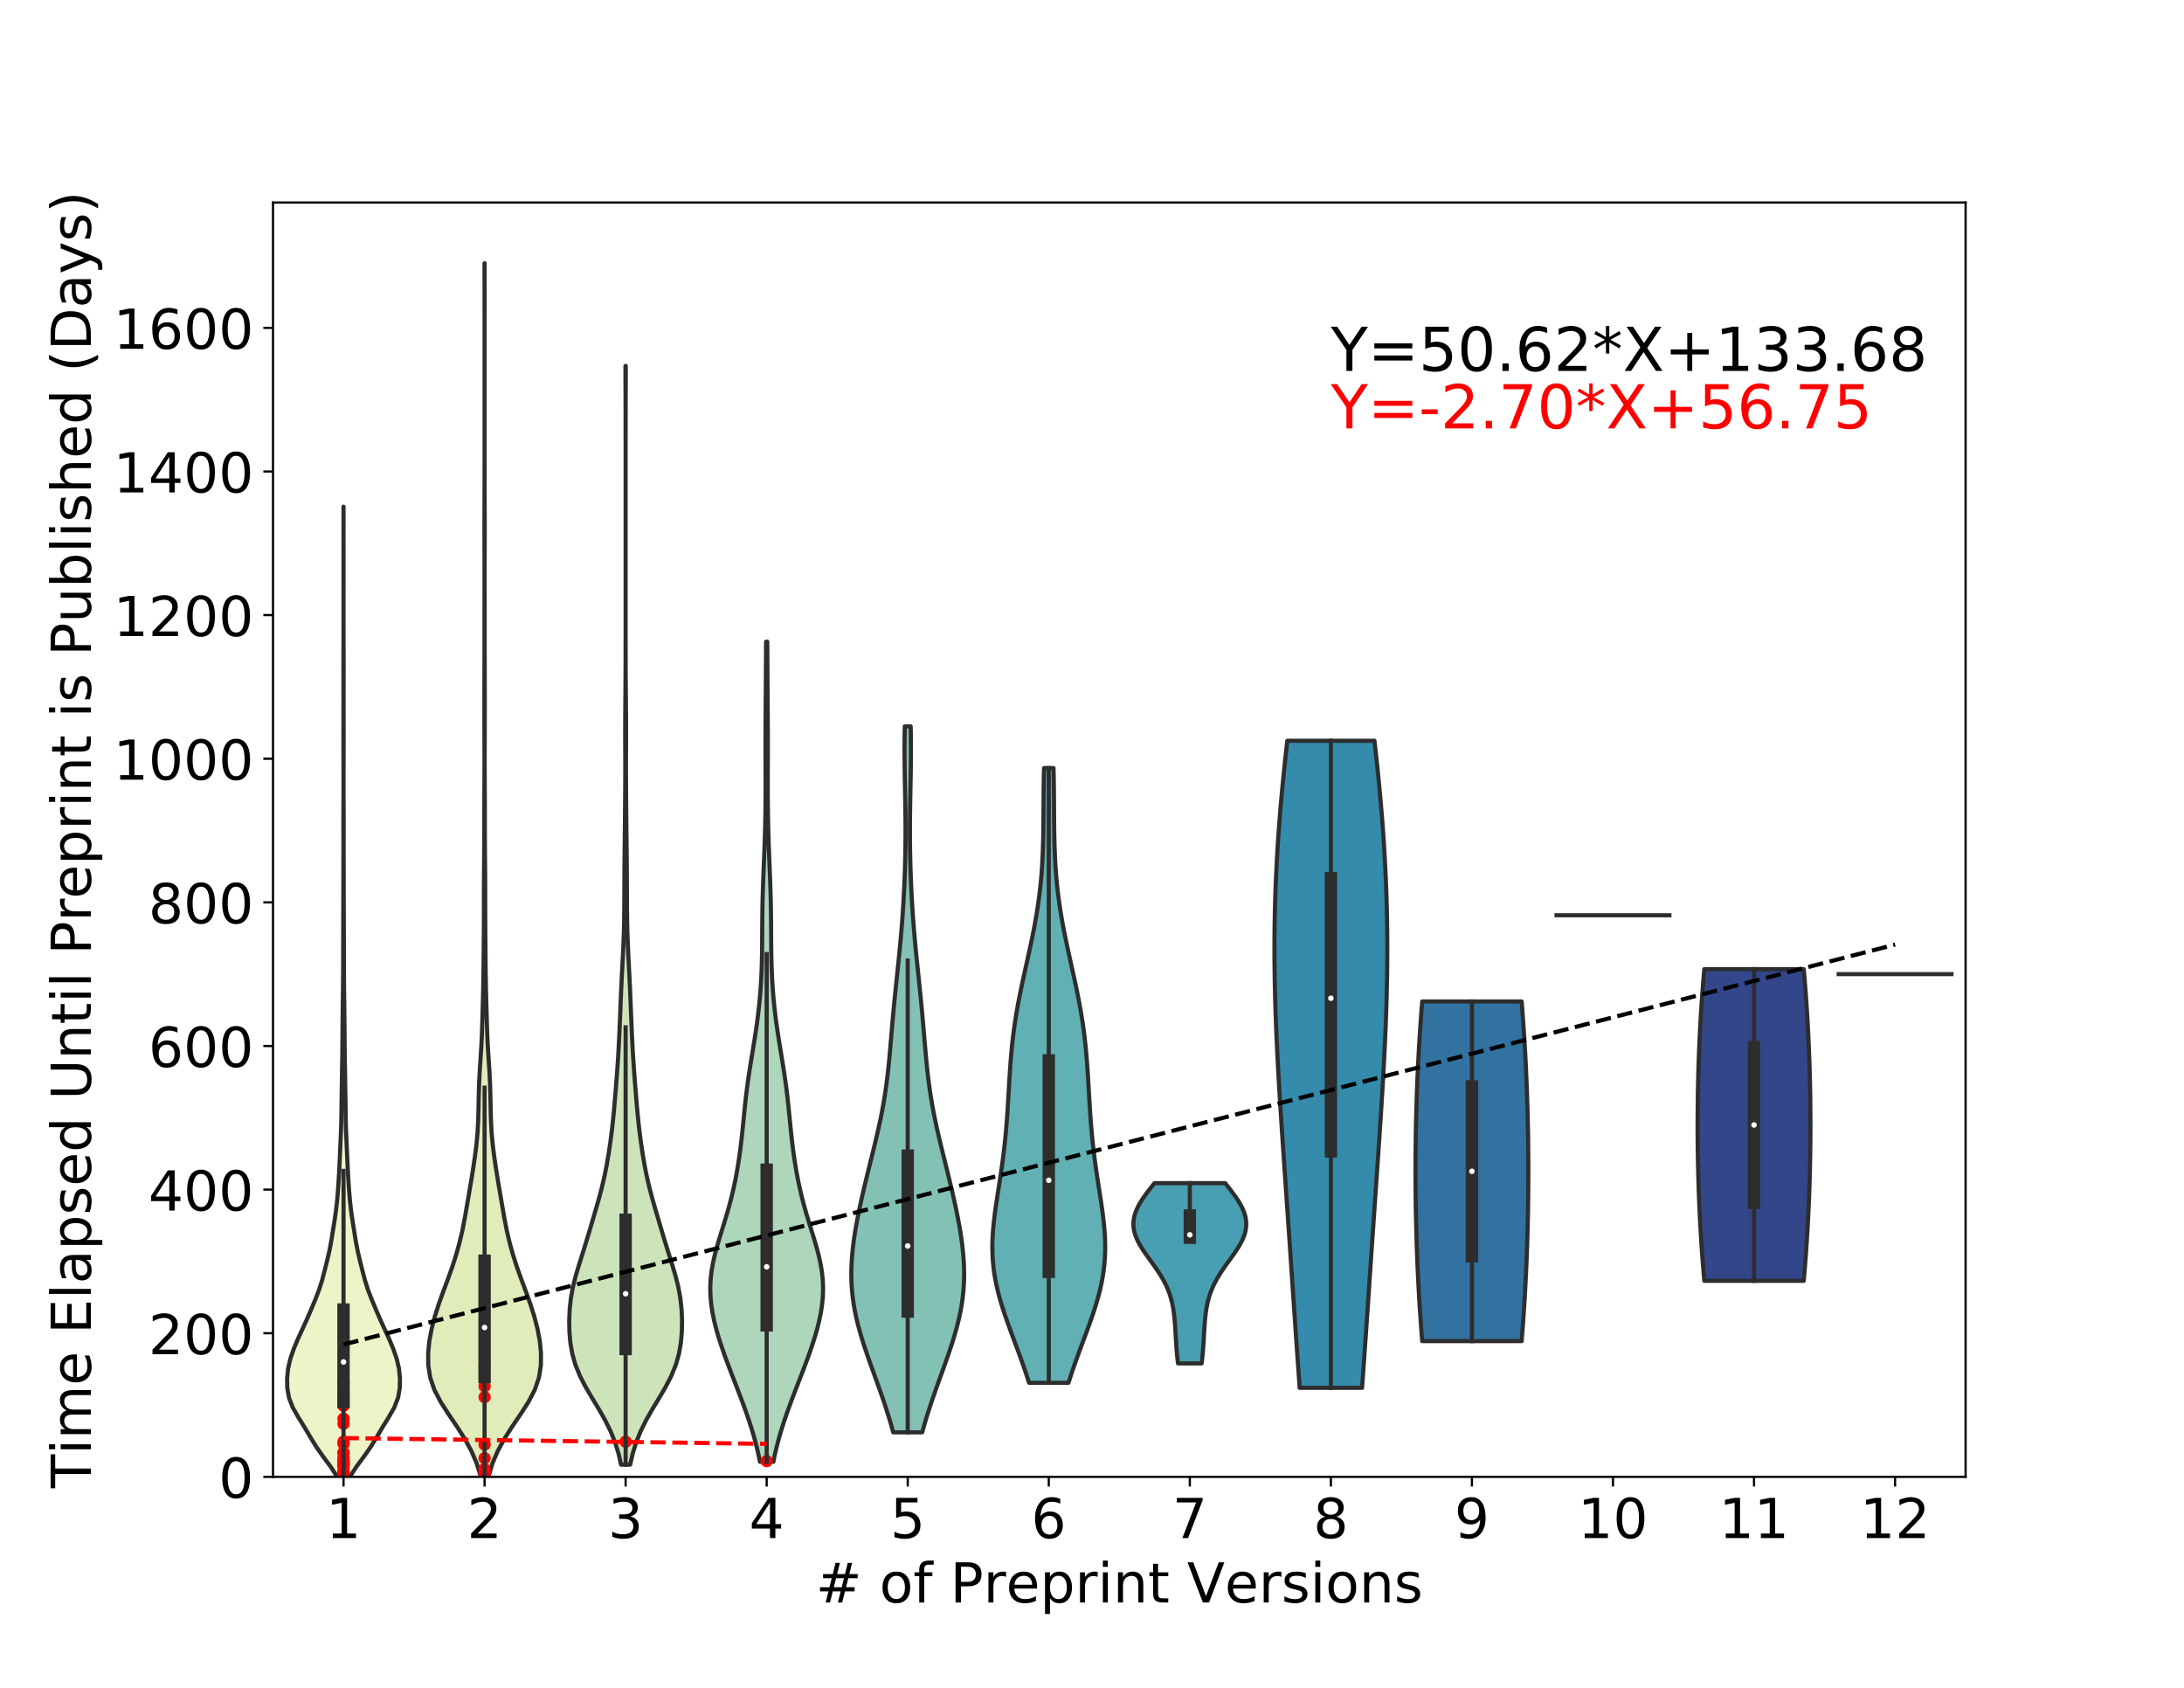 <?xml version="1.0" encoding="utf-8" standalone="no"?>
<!DOCTYPE svg PUBLIC "-//W3C//DTD SVG 1.1//EN"
  "http://www.w3.org/Graphics/SVG/1.1/DTD/svg11.dtd">
<!-- Created with matplotlib (https://matplotlib.org/) -->
<svg height="612pt" version="1.1" viewBox="0 0 792 612" width="792pt" xmlns="http://www.w3.org/2000/svg" xmlns:xlink="http://www.w3.org/1999/xlink">
 <defs>
  <style type="text/css">
*{stroke-linecap:butt;stroke-linejoin:round;}
  </style>
 </defs>
 <g id="figure_1">
  <g id="patch_1">
   <path d="M 0 612
L 792 612
L 792 0
L 0 0
z
" style="fill:#ffffff;"/>
  </g>
  <g id="axes_1">
   <g id="patch_2">
    <path d="M 99 535.5
L 712.8 535.5
L 712.8 73.44
L 99 73.44
z
" style="fill:#ffffff;"/>
   </g>
   <g id="PolyCollection_1">
    <defs>
     <path d="M 127.025 -76.76
L 122.125 -76.76
L 119.808 -80.311
L 117.167 -83.862
L 114.687 -87.413
L 112.509 -90.963
L 110.415 -94.514
L 108.218 -98.065
L 106.186 -101.616
L 104.8 -105.166
L 104.184 -108.717
L 104.115 -112.268
L 104.478 -115.819
L 105.309 -119.369
L 106.534 -122.92
L 108.019 -126.471
L 109.655 -130.022
L 111.279 -133.572
L 112.81 -137.123
L 114.299 -140.674
L 115.678 -144.225
L 116.8 -147.776
L 117.729 -151.326
L 118.624 -154.877
L 119.454 -158.428
L 120.129 -161.979
L 120.699 -165.529
L 121.263 -169.08
L 121.792 -172.631
L 122.205 -176.182
L 122.514 -179.732
L 122.761 -183.283
L 122.97 -186.834
L 123.15 -190.385
L 123.304 -193.935
L 123.463 -197.486
L 123.625 -201.037
L 123.743 -204.588
L 123.802 -208.138
L 123.847 -211.689
L 123.906 -215.24
L 123.958 -218.791
L 124.008 -222.341
L 124.071 -225.892
L 124.131 -229.443
L 124.166 -232.994
L 124.191 -236.544
L 124.222 -240.095
L 124.26 -243.646
L 124.3 -247.197
L 124.345 -250.747
L 124.388 -254.298
L 124.42 -257.849
L 124.44 -261.4
L 124.451 -264.95
L 124.453 -268.501
L 124.456 -272.052
L 124.464 -275.603
L 124.474 -279.154
L 124.489 -282.704
L 124.505 -286.255
L 124.513 -289.806
L 124.513 -293.357
L 124.517 -296.907
L 124.527 -300.458
L 124.533 -304.009
L 124.53 -307.56
L 124.522 -311.11
L 124.521 -314.661
L 124.534 -318.212
L 124.552 -321.763
L 124.563 -325.313
L 124.564 -328.864
L 124.558 -332.415
L 124.553 -335.966
L 124.547 -339.516
L 124.54 -343.067
L 124.539 -346.618
L 124.547 -350.169
L 124.553 -353.719
L 124.556 -357.27
L 124.554 -360.821
L 124.548 -364.372
L 124.543 -367.922
L 124.543 -371.473
L 124.55 -375.024
L 124.561 -378.575
L 124.57 -382.125
L 124.574 -385.676
L 124.575 -389.227
L 124.575 -392.778
L 124.574 -396.328
L 124.571 -399.879
L 124.567 -403.43
L 124.567 -406.981
L 124.57 -410.531
L 124.573 -414.082
L 124.574 -417.633
L 124.572 -421.184
L 124.569 -424.735
L 124.567 -428.285
L 124.583 -428.285
L 124.583 -428.285
L 124.581 -424.735
L 124.578 -421.184
L 124.576 -417.633
L 124.577 -414.082
L 124.58 -410.531
L 124.583 -406.981
L 124.583 -403.43
L 124.579 -399.879
L 124.576 -396.328
L 124.575 -392.778
L 124.575 -389.227
L 124.576 -385.676
L 124.58 -382.125
L 124.589 -378.575
L 124.6 -375.024
L 124.607 -371.473
L 124.607 -367.922
L 124.602 -364.372
L 124.596 -360.821
L 124.594 -357.27
L 124.597 -353.719
L 124.603 -350.169
L 124.611 -346.618
L 124.61 -343.067
L 124.603 -339.516
L 124.597 -335.966
L 124.592 -332.415
L 124.586 -328.864
L 124.587 -325.313
L 124.598 -321.763
L 124.616 -318.212
L 124.629 -314.661
L 124.628 -311.11
L 124.62 -307.56
L 124.617 -304.009
L 124.623 -300.458
L 124.633 -296.907
L 124.637 -293.357
L 124.637 -289.806
L 124.645 -286.255
L 124.661 -282.704
L 124.676 -279.154
L 124.686 -275.603
L 124.694 -272.052
L 124.697 -268.501
L 124.699 -264.95
L 124.71 -261.4
L 124.73 -257.849
L 124.762 -254.298
L 124.805 -250.747
L 124.85 -247.197
L 124.89 -243.646
L 124.928 -240.095
L 124.959 -236.544
L 124.984 -232.994
L 125.019 -229.443
L 125.079 -225.892
L 125.142 -222.341
L 125.192 -218.791
L 125.244 -215.24
L 125.303 -211.689
L 125.348 -208.138
L 125.407 -204.588
L 125.525 -201.037
L 125.687 -197.486
L 125.846 -193.935
L 126 -190.385
L 126.18 -186.834
L 126.389 -183.283
L 126.636 -179.732
L 126.945 -176.182
L 127.358 -172.631
L 127.887 -169.08
L 128.451 -165.529
L 129.021 -161.979
L 129.696 -158.428
L 130.526 -154.877
L 131.421 -151.326
L 132.35 -147.776
L 133.472 -144.225
L 134.851 -140.674
L 136.34 -137.123
L 137.871 -133.572
L 139.495 -130.022
L 141.131 -126.471
L 142.616 -122.92
L 143.841 -119.369
L 144.672 -115.819
L 145.035 -112.268
L 144.966 -108.717
L 144.35 -105.166
L 142.964 -101.616
L 140.932 -98.065
L 138.735 -94.514
L 136.641 -90.963
L 134.463 -87.413
L 131.983 -83.862
L 129.342 -80.311
L 127.025 -76.76
z
" id="m4371c42b12" style="stroke:#2d2d2d;stroke-width:1.5;"/>
    </defs>
    <g clip-path="url(#pc336962d39)">
     <use style="fill:#eff4c8;stroke:#2d2d2d;stroke-width:1.5;" x="0" xlink:href="#m4371c42b12" y="612"/>
    </g>
   </g>
   <g id="PolyCollection_2">
    <defs>
     <path d="M 177.237 -77.021
L 174.213 -77.021
L 172.836 -81.461
L 170.929 -85.9
L 168.511 -90.34
L 165.678 -94.78
L 162.664 -99.22
L 159.813 -103.659
L 157.502 -108.099
L 155.998 -112.539
L 155.309 -116.979
L 155.265 -121.418
L 155.715 -125.858
L 156.56 -130.298
L 157.718 -134.738
L 159.123 -139.177
L 160.711 -143.617
L 162.375 -148.057
L 163.968 -152.497
L 165.392 -156.936
L 166.627 -161.376
L 167.673 -165.816
L 168.538 -170.256
L 169.303 -174.696
L 170.063 -179.135
L 170.823 -183.575
L 171.542 -188.015
L 172.199 -192.455
L 172.764 -196.894
L 173.175 -201.334
L 173.408 -205.774
L 173.526 -210.214
L 173.613 -214.653
L 173.742 -219.093
L 173.962 -223.533
L 174.254 -227.973
L 174.538 -232.412
L 174.752 -236.852
L 174.902 -241.292
L 175.025 -245.732
L 175.143 -250.171
L 175.248 -254.611
L 175.321 -259.051
L 175.369 -263.491
L 175.41 -267.93
L 175.447 -272.37
L 175.474 -276.81
L 175.489 -281.25
L 175.495 -285.69
L 175.5 -290.129
L 175.518 -294.569
L 175.556 -299.009
L 175.598 -303.449
L 175.623 -307.888
L 175.627 -312.328
L 175.626 -316.768
L 175.636 -321.208
L 175.657 -325.647
L 175.678 -330.087
L 175.692 -334.527
L 175.691 -338.967
L 175.679 -343.406
L 175.663 -347.846
L 175.651 -352.286
L 175.648 -356.726
L 175.654 -361.165
L 175.666 -365.605
L 175.679 -370.045
L 175.687 -374.485
L 175.69 -378.924
L 175.689 -383.364
L 175.689 -387.804
L 175.694 -392.244
L 175.703 -396.684
L 175.71 -401.123
L 175.709 -405.563
L 175.697 -410.003
L 175.682 -414.443
L 175.674 -418.882
L 175.678 -423.322
L 175.69 -427.762
L 175.704 -432.202
L 175.715 -436.641
L 175.722 -441.081
L 175.724 -445.521
L 175.725 -449.961
L 175.725 -454.4
L 175.725 -458.84
L 175.725 -463.28
L 175.725 -467.72
L 175.725 -472.159
L 175.725 -476.599
L 175.725 -481.039
L 175.725 -485.479
L 175.725 -489.919
L 175.725 -494.358
L 175.724 -498.798
L 175.721 -503.238
L 175.715 -507.678
L 175.708 -512.117
L 175.704 -516.557
L 175.746 -516.557
L 175.746 -516.557
L 175.742 -512.117
L 175.735 -507.678
L 175.729 -503.238
L 175.726 -498.798
L 175.725 -494.358
L 175.725 -489.919
L 175.725 -485.479
L 175.725 -481.039
L 175.725 -476.599
L 175.725 -472.159
L 175.725 -467.72
L 175.725 -463.28
L 175.725 -458.84
L 175.725 -454.4
L 175.725 -449.961
L 175.726 -445.521
L 175.728 -441.081
L 175.735 -436.641
L 175.746 -432.202
L 175.76 -427.762
L 175.772 -423.322
L 175.776 -418.882
L 175.768 -414.443
L 175.753 -410.003
L 175.741 -405.563
L 175.74 -401.123
L 175.747 -396.684
L 175.756 -392.244
L 175.761 -387.804
L 175.761 -383.364
L 175.76 -378.924
L 175.763 -374.485
L 175.771 -370.045
L 175.784 -365.605
L 175.796 -361.165
L 175.802 -356.726
L 175.799 -352.286
L 175.787 -347.846
L 175.771 -343.406
L 175.759 -338.967
L 175.758 -334.527
L 175.772 -330.087
L 175.793 -325.647
L 175.814 -321.208
L 175.824 -316.768
L 175.823 -312.328
L 175.827 -307.888
L 175.852 -303.449
L 175.894 -299.009
L 175.932 -294.569
L 175.95 -290.129
L 175.955 -285.69
L 175.961 -281.25
L 175.976 -276.81
L 176.003 -272.37
L 176.04 -267.93
L 176.081 -263.491
L 176.129 -259.051
L 176.202 -254.611
L 176.307 -250.171
L 176.425 -245.732
L 176.548 -241.292
L 176.698 -236.852
L 176.912 -232.412
L 177.196 -227.973
L 177.488 -223.533
L 177.708 -219.093
L 177.837 -214.653
L 177.924 -210.214
L 178.042 -205.774
L 178.275 -201.334
L 178.686 -196.894
L 179.251 -192.455
L 179.908 -188.015
L 180.627 -183.575
L 181.387 -179.135
L 182.147 -174.696
L 182.912 -170.256
L 183.777 -165.816
L 184.823 -161.376
L 186.058 -156.936
L 187.482 -152.497
L 189.075 -148.057
L 190.739 -143.617
L 192.327 -139.177
L 193.732 -134.738
L 194.89 -130.298
L 195.735 -125.858
L 196.185 -121.418
L 196.141 -116.979
L 195.452 -112.539
L 193.948 -108.099
L 191.637 -103.659
L 188.786 -99.22
L 185.772 -94.78
L 182.939 -90.34
L 180.521 -85.9
L 178.614 -81.461
L 177.237 -77.021
z
" id="m075b418e97" style="stroke:#2d2d2d;stroke-width:1.5;"/>
    </defs>
    <g clip-path="url(#pc336962d39)">
     <use style="fill:#e0ecba;stroke:#2d2d2d;stroke-width:1.5;" x="0" xlink:href="#m075b418e97" y="612"/>
    </g>
   </g>
   <g id="PolyCollection_3">
    <defs>
     <path d="M 228.525 -80.927
L 225.225 -80.927
L 224.303 -84.951
L 223.057 -88.975
L 221.443 -92.999
L 219.457 -97.023
L 217.17 -101.048
L 214.736 -105.072
L 212.374 -109.096
L 210.3 -113.12
L 208.667 -117.144
L 207.523 -121.169
L 206.826 -125.193
L 206.484 -129.217
L 206.415 -133.241
L 206.589 -137.265
L 207.028 -141.289
L 207.76 -145.314
L 208.768 -149.338
L 209.965 -153.362
L 211.234 -157.386
L 212.485 -161.41
L 213.697 -165.435
L 214.889 -169.459
L 216.075 -173.483
L 217.226 -177.507
L 218.288 -181.531
L 219.221 -185.556
L 220.018 -189.58
L 220.705 -193.604
L 221.306 -197.628
L 221.834 -201.652
L 222.289 -205.677
L 222.679 -209.701
L 223.026 -213.725
L 223.354 -217.749
L 223.671 -221.773
L 223.965 -225.797
L 224.223 -229.822
L 224.443 -233.846
L 224.633 -237.87
L 224.805 -241.894
L 224.968 -245.918
L 225.132 -249.943
L 225.306 -253.967
L 225.499 -257.991
L 225.707 -262.015
L 225.914 -266.039
L 226.097 -270.064
L 226.238 -274.088
L 226.33 -278.112
L 226.381 -282.136
L 226.405 -286.16
L 226.417 -290.185
L 226.431 -294.209
L 226.457 -298.233
L 226.497 -302.257
L 226.544 -306.281
L 226.589 -310.305
L 226.628 -314.33
L 226.663 -318.354
L 226.696 -322.378
L 226.726 -326.402
L 226.745 -330.426
L 226.749 -334.451
L 226.739 -338.475
L 226.725 -342.499
L 226.718 -346.523
L 226.726 -350.547
L 226.749 -354.572
L 226.78 -358.596
L 226.813 -362.62
L 226.839 -366.644
L 226.857 -370.668
L 226.867 -374.693
L 226.872 -378.717
L 226.874 -382.741
L 226.875 -386.765
L 226.875 -390.789
L 226.875 -394.813
L 226.875 -398.838
L 226.875 -402.862
L 226.875 -406.886
L 226.875 -410.91
L 226.875 -414.934
L 226.875 -418.959
L 226.875 -422.983
L 226.875 -427.007
L 226.875 -431.031
L 226.875 -435.055
L 226.875 -439.08
L 226.875 -443.104
L 226.875 -447.128
L 226.874 -451.152
L 226.872 -455.176
L 226.867 -459.201
L 226.859 -463.225
L 226.847 -467.249
L 226.834 -471.273
L 226.823 -475.297
L 226.819 -479.321
L 226.931 -479.321
L 226.931 -479.321
L 226.927 -475.297
L 226.916 -471.273
L 226.903 -467.249
L 226.891 -463.225
L 226.883 -459.201
L 226.878 -455.176
L 226.876 -451.152
L 226.875 -447.128
L 226.875 -443.104
L 226.875 -439.08
L 226.875 -435.055
L 226.875 -431.031
L 226.875 -427.007
L 226.875 -422.983
L 226.875 -418.959
L 226.875 -414.934
L 226.875 -410.91
L 226.875 -406.886
L 226.875 -402.862
L 226.875 -398.838
L 226.875 -394.813
L 226.875 -390.789
L 226.875 -386.765
L 226.876 -382.741
L 226.878 -378.717
L 226.883 -374.693
L 226.893 -370.668
L 226.911 -366.644
L 226.937 -362.62
L 226.97 -358.596
L 227.001 -354.572
L 227.024 -350.547
L 227.032 -346.523
L 227.025 -342.499
L 227.011 -338.475
L 227.001 -334.451
L 227.005 -330.426
L 227.024 -326.402
L 227.054 -322.378
L 227.087 -318.354
L 227.122 -314.33
L 227.161 -310.305
L 227.206 -306.281
L 227.253 -302.257
L 227.293 -298.233
L 227.319 -294.209
L 227.333 -290.185
L 227.345 -286.16
L 227.369 -282.136
L 227.42 -278.112
L 227.512 -274.088
L 227.653 -270.064
L 227.836 -266.039
L 228.043 -262.015
L 228.251 -257.991
L 228.444 -253.967
L 228.618 -249.943
L 228.782 -245.918
L 228.945 -241.894
L 229.117 -237.87
L 229.307 -233.846
L 229.527 -229.822
L 229.785 -225.797
L 230.079 -221.773
L 230.396 -217.749
L 230.724 -213.725
L 231.071 -209.701
L 231.461 -205.677
L 231.916 -201.652
L 232.444 -197.628
L 233.045 -193.604
L 233.732 -189.58
L 234.529 -185.556
L 235.462 -181.531
L 236.524 -177.507
L 237.675 -173.483
L 238.861 -169.459
L 240.053 -165.435
L 241.265 -161.41
L 242.516 -157.386
L 243.785 -153.362
L 244.982 -149.338
L 245.99 -145.314
L 246.722 -141.289
L 247.161 -137.265
L 247.335 -133.241
L 247.266 -129.217
L 246.924 -125.193
L 246.227 -121.169
L 245.083 -117.144
L 243.45 -113.12
L 241.376 -109.096
L 239.014 -105.072
L 236.58 -101.048
L 234.293 -97.023
L 232.307 -92.999
L 230.693 -88.975
L 229.447 -84.951
L 228.525 -80.927
z
" id="m8f72ac0af5" style="stroke:#2d2d2d;stroke-width:1.5;"/>
    </defs>
    <g clip-path="url(#pc336962d39)">
     <use style="fill:#cde4bb;stroke:#2d2d2d;stroke-width:1.5;" x="0" xlink:href="#m8f72ac0af5" y="612"/>
    </g>
   </g>
   <g id="PolyCollection_4">
    <defs>
     <path d="M 280.451 -81.968
L 275.599 -81.968
L 274.972 -84.972
L 274.252 -87.976
L 273.444 -90.979
L 272.553 -93.983
L 271.586 -96.987
L 270.553 -99.99
L 269.465 -102.994
L 268.337 -105.998
L 267.182 -109.001
L 266.016 -112.005
L 264.856 -115.009
L 263.718 -118.012
L 262.62 -121.016
L 261.579 -124.02
L 260.614 -127.023
L 259.744 -130.027
L 258.99 -133.031
L 258.373 -136.034
L 257.917 -139.038
L 257.642 -142.042
L 257.565 -145.045
L 257.693 -148.049
L 258.023 -151.053
L 258.542 -154.056
L 259.221 -157.06
L 260.025 -160.064
L 260.914 -163.067
L 261.843 -166.071
L 262.775 -169.075
L 263.676 -172.078
L 264.525 -175.082
L 265.306 -178.086
L 266.015 -181.09
L 266.651 -184.093
L 267.22 -187.097
L 267.726 -190.101
L 268.176 -193.104
L 268.576 -196.108
L 268.934 -199.112
L 269.257 -202.115
L 269.559 -205.119
L 269.855 -208.123
L 270.159 -211.126
L 270.488 -214.13
L 270.851 -217.134
L 271.254 -220.137
L 271.696 -223.141
L 272.169 -226.145
L 272.66 -229.148
L 273.155 -232.152
L 273.64 -235.156
L 274.101 -238.159
L 274.529 -241.163
L 274.916 -244.167
L 275.259 -247.17
L 275.554 -250.174
L 275.8 -253.178
L 275.998 -256.181
L 276.148 -259.185
L 276.257 -262.189
L 276.328 -265.192
L 276.371 -268.196
L 276.395 -271.2
L 276.41 -274.203
L 276.427 -277.207
L 276.454 -280.211
L 276.498 -283.215
L 276.562 -286.218
L 276.646 -289.222
L 276.747 -292.226
L 276.862 -295.229
L 276.983 -298.233
L 277.104 -301.237
L 277.221 -304.24
L 277.326 -307.244
L 277.419 -310.248
L 277.495 -313.251
L 277.553 -316.255
L 277.595 -319.259
L 277.62 -322.262
L 277.632 -325.266
L 277.633 -328.27
L 277.627 -331.273
L 277.618 -334.277
L 277.609 -337.281
L 277.604 -340.284
L 277.604 -343.288
L 277.61 -346.292
L 277.622 -349.295
L 277.639 -352.299
L 277.658 -355.303
L 277.68 -358.306
L 277.701 -361.31
L 277.721 -364.314
L 277.74 -367.317
L 277.757 -370.321
L 277.774 -373.325
L 277.792 -376.328
L 277.811 -379.332
L 278.239 -379.332
L 278.239 -379.332
L 278.258 -376.328
L 278.276 -373.325
L 278.293 -370.321
L 278.31 -367.317
L 278.329 -364.314
L 278.349 -361.31
L 278.37 -358.306
L 278.392 -355.303
L 278.411 -352.299
L 278.428 -349.295
L 278.44 -346.292
L 278.446 -343.288
L 278.446 -340.284
L 278.441 -337.281
L 278.432 -334.277
L 278.423 -331.273
L 278.417 -328.27
L 278.418 -325.266
L 278.43 -322.262
L 278.455 -319.259
L 278.497 -316.255
L 278.555 -313.251
L 278.631 -310.248
L 278.724 -307.244
L 278.829 -304.24
L 278.946 -301.237
L 279.067 -298.233
L 279.188 -295.229
L 279.303 -292.226
L 279.404 -289.222
L 279.488 -286.218
L 279.552 -283.215
L 279.596 -280.211
L 279.623 -277.207
L 279.64 -274.203
L 279.655 -271.2
L 279.679 -268.196
L 279.722 -265.192
L 279.793 -262.189
L 279.902 -259.185
L 280.053 -256.181
L 280.25 -253.178
L 280.496 -250.174
L 280.791 -247.17
L 281.134 -244.167
L 281.521 -241.163
L 281.949 -238.159
L 282.41 -235.156
L 282.895 -232.152
L 283.39 -229.148
L 283.881 -226.145
L 284.354 -223.141
L 284.796 -220.137
L 285.199 -217.134
L 285.562 -214.13
L 285.891 -211.126
L 286.195 -208.123
L 286.491 -205.119
L 286.793 -202.115
L 287.116 -199.112
L 287.474 -196.108
L 287.874 -193.104
L 288.324 -190.101
L 288.83 -187.097
L 289.399 -184.093
L 290.035 -181.09
L 290.744 -178.086
L 291.525 -175.082
L 292.374 -172.078
L 293.275 -169.075
L 294.207 -166.071
L 295.136 -163.067
L 296.025 -160.064
L 296.829 -157.06
L 297.508 -154.056
L 298.027 -151.053
L 298.357 -148.049
L 298.485 -145.045
L 298.408 -142.042
L 298.133 -139.038
L 297.677 -136.034
L 297.06 -133.031
L 296.306 -130.027
L 295.436 -127.023
L 294.471 -124.02
L 293.43 -121.016
L 292.332 -118.012
L 291.194 -115.009
L 290.034 -112.005
L 288.868 -109.001
L 287.713 -105.998
L 286.585 -102.994
L 285.497 -99.99
L 284.464 -96.987
L 283.497 -93.983
L 282.606 -90.979
L 281.798 -87.976
L 281.078 -84.972
L 280.451 -81.968
z
" id="m2e19eb318a" style="stroke:#2d2d2d;stroke-width:1.5;"/>
    </defs>
    <g clip-path="url(#pc336962d39)">
     <use style="fill:#aed6ba;stroke:#2d2d2d;stroke-width:1.5;" x="0" xlink:href="#m2e19eb318a" y="612"/>
    </g>
   </g>
   <g id="PolyCollection_5">
    <defs>
     <path d="M 334.428 -92.644
L 323.922 -92.644
L 323.199 -95.23
L 322.431 -97.815
L 321.621 -100.401
L 320.773 -102.986
L 319.894 -105.571
L 318.989 -108.157
L 318.066 -110.742
L 317.133 -113.328
L 316.2 -115.913
L 315.276 -118.499
L 314.373 -121.084
L 313.502 -123.67
L 312.674 -126.255
L 311.902 -128.841
L 311.195 -131.426
L 310.564 -134.012
L 310.018 -136.597
L 309.562 -139.183
L 309.203 -141.768
L 308.942 -144.354
L 308.78 -146.939
L 308.715 -149.525
L 308.743 -152.11
L 308.858 -154.696
L 309.053 -157.281
L 309.321 -159.866
L 309.653 -162.452
L 310.042 -165.037
L 310.479 -167.623
L 310.959 -170.208
L 311.474 -172.794
L 312.02 -175.379
L 312.593 -177.965
L 313.187 -180.55
L 313.8 -183.136
L 314.427 -185.721
L 315.064 -188.307
L 315.706 -190.892
L 316.347 -193.478
L 316.983 -196.063
L 317.606 -198.649
L 318.211 -201.234
L 318.79 -203.82
L 319.34 -206.405
L 319.854 -208.991
L 320.33 -211.576
L 320.767 -214.162
L 321.163 -216.747
L 321.52 -219.332
L 321.841 -221.918
L 322.131 -224.503
L 322.394 -227.089
L 322.637 -229.674
L 322.866 -232.26
L 323.087 -234.845
L 323.305 -237.431
L 323.525 -240.016
L 323.751 -242.602
L 323.986 -245.187
L 324.229 -247.773
L 324.482 -250.358
L 324.743 -252.944
L 325.011 -255.529
L 325.281 -258.115
L 325.553 -260.7
L 325.821 -263.286
L 326.083 -265.871
L 326.336 -268.457
L 326.578 -271.042
L 326.807 -273.627
L 327.02 -276.213
L 327.218 -278.798
L 327.4 -281.384
L 327.566 -283.969
L 327.715 -286.555
L 327.849 -289.14
L 327.967 -291.726
L 328.071 -294.311
L 328.159 -296.897
L 328.233 -299.482
L 328.291 -302.068
L 328.334 -304.653
L 328.362 -307.239
L 328.375 -309.824
L 328.373 -312.41
L 328.357 -314.995
L 328.33 -317.581
L 328.293 -320.166
L 328.248 -322.752
L 328.2 -325.337
L 328.151 -327.922
L 328.105 -330.508
L 328.066 -333.093
L 328.036 -335.679
L 328.019 -338.264
L 328.016 -340.85
L 328.029 -343.435
L 328.058 -346.021
L 328.101 -348.606
L 330.249 -348.606
L 330.249 -348.606
L 330.292 -346.021
L 330.321 -343.435
L 330.334 -340.85
L 330.331 -338.264
L 330.314 -335.679
L 330.284 -333.093
L 330.245 -330.508
L 330.199 -327.922
L 330.15 -325.337
L 330.102 -322.752
L 330.057 -320.166
L 330.02 -317.581
L 329.993 -314.995
L 329.977 -312.41
L 329.975 -309.824
L 329.988 -307.239
L 330.016 -304.653
L 330.059 -302.068
L 330.117 -299.482
L 330.191 -296.897
L 330.279 -294.311
L 330.383 -291.726
L 330.501 -289.14
L 330.635 -286.555
L 330.784 -283.969
L 330.95 -281.384
L 331.132 -278.798
L 331.33 -276.213
L 331.543 -273.627
L 331.772 -271.042
L 332.014 -268.457
L 332.267 -265.871
L 332.529 -263.286
L 332.797 -260.7
L 333.069 -258.115
L 333.339 -255.529
L 333.607 -252.944
L 333.868 -250.358
L 334.121 -247.773
L 334.364 -245.187
L 334.599 -242.602
L 334.825 -240.016
L 335.045 -237.431
L 335.263 -234.845
L 335.484 -232.26
L 335.713 -229.674
L 335.956 -227.089
L 336.219 -224.503
L 336.509 -221.918
L 336.83 -219.332
L 337.187 -216.747
L 337.583 -214.162
L 338.02 -211.576
L 338.496 -208.991
L 339.01 -206.405
L 339.56 -203.82
L 340.139 -201.234
L 340.744 -198.649
L 341.367 -196.063
L 342.003 -193.478
L 342.644 -190.892
L 343.286 -188.307
L 343.923 -185.721
L 344.55 -183.136
L 345.163 -180.55
L 345.757 -177.965
L 346.33 -175.379
L 346.876 -172.794
L 347.391 -170.208
L 347.871 -167.623
L 348.308 -165.037
L 348.697 -162.452
L 349.029 -159.866
L 349.297 -157.281
L 349.492 -154.696
L 349.607 -152.11
L 349.635 -149.525
L 349.57 -146.939
L 349.408 -144.354
L 349.147 -141.768
L 348.788 -139.183
L 348.332 -136.597
L 347.786 -134.012
L 347.155 -131.426
L 346.448 -128.841
L 345.676 -126.255
L 344.848 -123.67
L 343.977 -121.084
L 343.074 -118.499
L 342.15 -115.913
L 341.217 -113.328
L 340.284 -110.742
L 339.361 -108.157
L 338.456 -105.571
L 337.577 -102.986
L 336.729 -100.401
L 335.919 -97.815
L 335.151 -95.23
L 334.428 -92.644
z
" id="m43cb354249" style="stroke:#2d2d2d;stroke-width:1.5;"/>
    </defs>
    <g clip-path="url(#pc336962d39)">
     <use style="fill:#84c1b5;stroke:#2d2d2d;stroke-width:1.5;" x="0" xlink:href="#m43cb354249" y="612"/>
    </g>
   </g>
   <g id="PolyCollection_6">
    <defs>
     <path d="M 387.482 -110.611
L 373.168 -110.611
L 372.448 -112.862
L 371.696 -115.114
L 370.916 -117.365
L 370.112 -119.617
L 369.29 -121.868
L 368.455 -124.12
L 367.615 -126.371
L 366.777 -128.622
L 365.95 -130.874
L 365.142 -133.125
L 364.364 -135.377
L 363.623 -137.628
L 362.93 -139.88
L 362.293 -142.131
L 361.72 -144.383
L 361.217 -146.634
L 360.789 -148.885
L 360.442 -151.137
L 360.176 -153.388
L 359.993 -155.64
L 359.89 -157.891
L 359.865 -160.143
L 359.913 -162.394
L 360.027 -164.646
L 360.2 -166.897
L 360.425 -169.148
L 360.692 -171.4
L 360.993 -173.651
L 361.318 -175.903
L 361.66 -178.154
L 362.01 -180.406
L 362.362 -182.657
L 362.709 -184.909
L 363.046 -187.16
L 363.368 -189.411
L 363.673 -191.663
L 363.958 -193.914
L 364.223 -196.166
L 364.466 -198.417
L 364.687 -200.669
L 364.889 -202.92
L 365.072 -205.172
L 365.239 -207.423
L 365.392 -209.674
L 365.534 -211.926
L 365.668 -214.177
L 365.799 -216.429
L 365.93 -218.68
L 366.065 -220.932
L 366.208 -223.183
L 366.362 -225.435
L 366.533 -227.686
L 366.722 -229.937
L 366.934 -232.189
L 367.171 -234.44
L 367.436 -236.692
L 367.728 -238.943
L 368.05 -241.195
L 368.4 -243.446
L 368.779 -245.697
L 369.184 -247.949
L 369.614 -250.2
L 370.066 -252.452
L 370.535 -254.703
L 371.019 -256.955
L 371.514 -259.206
L 372.014 -261.458
L 372.516 -263.709
L 373.014 -265.96
L 373.506 -268.212
L 373.986 -270.463
L 374.45 -272.715
L 374.897 -274.966
L 375.321 -277.218
L 375.72 -279.469
L 376.093 -281.721
L 376.437 -283.972
L 376.752 -286.223
L 377.036 -288.475
L 377.288 -290.726
L 377.51 -292.978
L 377.702 -295.229
L 377.864 -297.481
L 378 -299.732
L 378.11 -301.984
L 378.197 -304.235
L 378.264 -306.486
L 378.314 -308.738
L 378.35 -310.989
L 378.375 -313.241
L 378.393 -315.492
L 378.407 -317.744
L 378.42 -319.995
L 378.435 -322.247
L 378.454 -324.498
L 378.479 -326.749
L 378.513 -329.001
L 378.555 -331.252
L 378.607 -333.504
L 382.043 -333.504
L 382.043 -333.504
L 382.095 -331.252
L 382.137 -329.001
L 382.171 -326.749
L 382.196 -324.498
L 382.215 -322.247
L 382.23 -319.995
L 382.243 -317.744
L 382.257 -315.492
L 382.275 -313.241
L 382.3 -310.989
L 382.336 -308.738
L 382.386 -306.486
L 382.453 -304.235
L 382.54 -301.984
L 382.65 -299.732
L 382.786 -297.481
L 382.948 -295.229
L 383.14 -292.978
L 383.362 -290.726
L 383.614 -288.475
L 383.898 -286.223
L 384.213 -283.972
L 384.557 -281.721
L 384.93 -279.469
L 385.329 -277.218
L 385.753 -274.966
L 386.2 -272.715
L 386.664 -270.463
L 387.144 -268.212
L 387.636 -265.96
L 388.134 -263.709
L 388.636 -261.458
L 389.136 -259.206
L 389.631 -256.955
L 390.115 -254.703
L 390.584 -252.452
L 391.036 -250.2
L 391.466 -247.949
L 391.871 -245.697
L 392.25 -243.446
L 392.6 -241.195
L 392.922 -238.943
L 393.214 -236.692
L 393.479 -234.44
L 393.716 -232.189
L 393.928 -229.937
L 394.117 -227.686
L 394.288 -225.435
L 394.442 -223.183
L 394.585 -220.932
L 394.72 -218.68
L 394.851 -216.429
L 394.982 -214.177
L 395.116 -211.926
L 395.258 -209.674
L 395.411 -207.423
L 395.578 -205.172
L 395.761 -202.92
L 395.963 -200.669
L 396.184 -198.417
L 396.427 -196.166
L 396.692 -193.914
L 396.977 -191.663
L 397.282 -189.411
L 397.604 -187.16
L 397.941 -184.909
L 398.288 -182.657
L 398.64 -180.406
L 398.99 -178.154
L 399.332 -175.903
L 399.657 -173.651
L 399.958 -171.4
L 400.225 -169.148
L 400.45 -166.897
L 400.623 -164.646
L 400.737 -162.394
L 400.785 -160.143
L 400.76 -157.891
L 400.657 -155.64
L 400.474 -153.388
L 400.208 -151.137
L 399.861 -148.885
L 399.433 -146.634
L 398.93 -144.383
L 398.357 -142.131
L 397.72 -139.88
L 397.027 -137.628
L 396.286 -135.377
L 395.508 -133.125
L 394.7 -130.874
L 393.873 -128.622
L 393.035 -126.371
L 392.195 -124.12
L 391.36 -121.868
L 390.538 -119.617
L 389.734 -117.365
L 388.954 -115.114
L 388.202 -112.862
L 387.482 -110.611
z
" id="mfc94a67a5f" style="stroke:#2d2d2d;stroke-width:1.5;"/>
    </defs>
    <g clip-path="url(#pc336962d39)">
     <use style="fill:#61b0b4;stroke:#2d2d2d;stroke-width:1.5;" x="0" xlink:href="#mfc94a67a5f" y="612"/>
    </g>
   </g>
   <g id="PolyCollection_7">
    <defs>
     <path d="M 435.765 -117.641
L 427.185 -117.641
L 427.106 -118.302
L 427.03 -118.962
L 426.958 -119.622
L 426.891 -120.282
L 426.828 -120.942
L 426.768 -121.602
L 426.712 -122.263
L 426.659 -122.923
L 426.61 -123.583
L 426.563 -124.243
L 426.519 -124.903
L 426.477 -125.564
L 426.436 -126.224
L 426.397 -126.884
L 426.358 -127.544
L 426.32 -128.204
L 426.282 -128.864
L 426.242 -129.525
L 426.202 -130.185
L 426.159 -130.845
L 426.114 -131.505
L 426.065 -132.165
L 426.013 -132.826
L 425.955 -133.486
L 425.892 -134.146
L 425.822 -134.806
L 425.745 -135.466
L 425.66 -136.126
L 425.566 -136.787
L 425.462 -137.447
L 425.347 -138.107
L 425.22 -138.767
L 425.081 -139.427
L 424.928 -140.087
L 424.76 -140.748
L 424.577 -141.408
L 424.379 -142.068
L 424.163 -142.728
L 423.93 -143.388
L 423.68 -144.049
L 423.411 -144.709
L 423.124 -145.369
L 422.818 -146.029
L 422.494 -146.689
L 422.151 -147.349
L 421.791 -148.01
L 421.413 -148.67
L 421.019 -149.33
L 420.609 -149.99
L 420.185 -150.65
L 419.747 -151.31
L 419.298 -151.971
L 418.839 -152.631
L 418.372 -153.291
L 417.9 -153.951
L 417.424 -154.611
L 416.946 -155.272
L 416.47 -155.932
L 415.998 -156.592
L 415.532 -157.252
L 415.076 -157.912
L 414.631 -158.572
L 414.202 -159.233
L 413.789 -159.893
L 413.397 -160.553
L 413.027 -161.213
L 412.682 -161.873
L 412.364 -162.534
L 412.076 -163.194
L 411.819 -163.854
L 411.595 -164.514
L 411.406 -165.174
L 411.252 -165.834
L 411.136 -166.495
L 411.057 -167.155
L 411.017 -167.815
L 411.015 -168.475
L 411.052 -169.135
L 411.127 -169.795
L 411.241 -170.456
L 411.391 -171.116
L 411.578 -171.776
L 411.8 -172.436
L 412.056 -173.096
L 412.344 -173.757
L 412.663 -174.417
L 413.011 -175.077
L 413.386 -175.737
L 413.785 -176.397
L 414.207 -177.057
L 414.649 -177.718
L 415.11 -178.378
L 415.587 -179.038
L 416.077 -179.698
L 416.578 -180.358
L 417.089 -181.018
L 417.607 -181.679
L 418.13 -182.339
L 418.655 -182.999
L 444.295 -182.999
L 444.295 -182.999
L 444.82 -182.339
L 445.343 -181.679
L 445.861 -181.018
L 446.372 -180.358
L 446.873 -179.698
L 447.363 -179.038
L 447.84 -178.378
L 448.301 -177.718
L 448.743 -177.057
L 449.165 -176.397
L 449.564 -175.737
L 449.939 -175.077
L 450.287 -174.417
L 450.606 -173.757
L 450.894 -173.096
L 451.15 -172.436
L 451.372 -171.776
L 451.559 -171.116
L 451.709 -170.456
L 451.823 -169.795
L 451.898 -169.135
L 451.935 -168.475
L 451.933 -167.815
L 451.893 -167.155
L 451.814 -166.495
L 451.698 -165.834
L 451.544 -165.174
L 451.355 -164.514
L 451.131 -163.854
L 450.874 -163.194
L 450.586 -162.534
L 450.268 -161.873
L 449.923 -161.213
L 449.553 -160.553
L 449.161 -159.893
L 448.748 -159.233
L 448.319 -158.572
L 447.874 -157.912
L 447.418 -157.252
L 446.952 -156.592
L 446.48 -155.932
L 446.004 -155.272
L 445.526 -154.611
L 445.05 -153.951
L 444.578 -153.291
L 444.111 -152.631
L 443.652 -151.971
L 443.203 -151.31
L 442.765 -150.65
L 442.341 -149.99
L 441.931 -149.33
L 441.537 -148.67
L 441.159 -148.01
L 440.799 -147.349
L 440.456 -146.689
L 440.132 -146.029
L 439.826 -145.369
L 439.539 -144.709
L 439.27 -144.049
L 439.02 -143.388
L 438.787 -142.728
L 438.571 -142.068
L 438.373 -141.408
L 438.19 -140.748
L 438.022 -140.087
L 437.869 -139.427
L 437.73 -138.767
L 437.603 -138.107
L 437.488 -137.447
L 437.384 -136.787
L 437.29 -136.126
L 437.205 -135.466
L 437.128 -134.806
L 437.058 -134.146
L 436.995 -133.486
L 436.937 -132.826
L 436.885 -132.165
L 436.836 -131.505
L 436.791 -130.845
L 436.748 -130.185
L 436.708 -129.525
L 436.668 -128.864
L 436.63 -128.204
L 436.592 -127.544
L 436.553 -126.884
L 436.514 -126.224
L 436.473 -125.564
L 436.431 -124.903
L 436.387 -124.243
L 436.34 -123.583
L 436.291 -122.923
L 436.238 -122.263
L 436.182 -121.602
L 436.122 -120.942
L 436.059 -120.282
L 435.992 -119.622
L 435.92 -118.962
L 435.844 -118.302
L 435.765 -117.641
z
" id="m5392bc4246" style="stroke:#2d2d2d;stroke-width:1.5;"/>
    </defs>
    <g clip-path="url(#pc336962d39)">
     <use style="fill:#489fb1;stroke:#2d2d2d;stroke-width:1.5;" x="0" xlink:href="#m5392bc4246" y="612"/>
    </g>
   </g>
   <g id="PolyCollection_8">
    <defs>
     <path d="M 493.936 -108.788
L 471.314 -108.788
L 471.141 -111.158
L 470.969 -113.528
L 470.798 -115.898
L 470.629 -118.267
L 470.461 -120.637
L 470.294 -123.007
L 470.129 -125.377
L 469.964 -127.747
L 469.8 -130.116
L 469.637 -132.486
L 469.475 -134.856
L 469.313 -137.226
L 469.151 -139.596
L 468.99 -141.965
L 468.829 -144.335
L 468.668 -146.705
L 468.507 -149.075
L 468.346 -151.445
L 468.185 -153.814
L 468.023 -156.184
L 467.862 -158.554
L 467.7 -160.924
L 467.537 -163.294
L 467.375 -165.663
L 467.212 -168.033
L 467.048 -170.403
L 466.884 -172.773
L 466.72 -175.143
L 466.556 -177.512
L 466.392 -179.882
L 466.227 -182.252
L 466.063 -184.622
L 465.899 -186.992
L 465.735 -189.361
L 465.572 -191.731
L 465.409 -194.101
L 465.248 -196.471
L 465.087 -198.841
L 464.928 -201.21
L 464.77 -203.58
L 464.615 -205.95
L 464.461 -208.32
L 464.31 -210.69
L 464.161 -213.059
L 464.015 -215.429
L 463.873 -217.799
L 463.734 -220.169
L 463.599 -222.539
L 463.468 -224.908
L 463.341 -227.278
L 463.22 -229.648
L 463.103 -232.018
L 462.992 -234.388
L 462.887 -236.757
L 462.787 -239.127
L 462.694 -241.497
L 462.608 -243.867
L 462.528 -246.237
L 462.456 -248.606
L 462.391 -250.976
L 462.334 -253.346
L 462.284 -255.716
L 462.243 -258.086
L 462.211 -260.455
L 462.187 -262.825
L 462.171 -265.195
L 462.165 -267.565
L 462.168 -269.935
L 462.18 -272.304
L 462.201 -274.674
L 462.232 -277.044
L 462.273 -279.414
L 462.323 -281.784
L 462.382 -284.153
L 462.452 -286.523
L 462.531 -288.893
L 462.62 -291.263
L 462.719 -293.633
L 462.827 -296.002
L 462.945 -298.372
L 463.073 -300.742
L 463.21 -303.112
L 463.356 -305.482
L 463.512 -307.852
L 463.677 -310.221
L 463.85 -312.591
L 464.033 -314.961
L 464.224 -317.331
L 464.423 -319.701
L 464.63 -322.07
L 464.845 -324.44
L 465.068 -326.81
L 465.298 -329.18
L 465.536 -331.55
L 465.78 -333.919
L 466.03 -336.289
L 466.287 -338.659
L 466.549 -341.029
L 466.817 -343.399
L 498.433 -343.399
L 498.433 -343.399
L 498.701 -341.029
L 498.963 -338.659
L 499.22 -336.289
L 499.47 -333.919
L 499.714 -331.55
L 499.952 -329.18
L 500.182 -326.81
L 500.405 -324.44
L 500.62 -322.07
L 500.827 -319.701
L 501.026 -317.331
L 501.217 -314.961
L 501.4 -312.591
L 501.573 -310.221
L 501.738 -307.852
L 501.894 -305.482
L 502.04 -303.112
L 502.177 -300.742
L 502.305 -298.372
L 502.423 -296.002
L 502.531 -293.633
L 502.63 -291.263
L 502.719 -288.893
L 502.798 -286.523
L 502.868 -284.153
L 502.927 -281.784
L 502.977 -279.414
L 503.018 -277.044
L 503.049 -274.674
L 503.07 -272.304
L 503.082 -269.935
L 503.085 -267.565
L 503.079 -265.195
L 503.063 -262.825
L 503.039 -260.455
L 503.007 -258.086
L 502.966 -255.716
L 502.916 -253.346
L 502.859 -250.976
L 502.794 -248.606
L 502.722 -246.237
L 502.642 -243.867
L 502.556 -241.497
L 502.463 -239.127
L 502.363 -236.757
L 502.258 -234.388
L 502.147 -232.018
L 502.03 -229.648
L 501.909 -227.278
L 501.782 -224.908
L 501.651 -222.539
L 501.516 -220.169
L 501.377 -217.799
L 501.235 -215.429
L 501.089 -213.059
L 500.94 -210.69
L 500.789 -208.32
L 500.635 -205.95
L 500.48 -203.58
L 500.322 -201.21
L 500.163 -198.841
L 500.002 -196.471
L 499.841 -194.101
L 499.678 -191.731
L 499.515 -189.361
L 499.351 -186.992
L 499.187 -184.622
L 499.023 -182.252
L 498.858 -179.882
L 498.694 -177.512
L 498.53 -175.143
L 498.366 -172.773
L 498.202 -170.403
L 498.038 -168.033
L 497.875 -165.663
L 497.713 -163.294
L 497.55 -160.924
L 497.388 -158.554
L 497.227 -156.184
L 497.065 -153.814
L 496.904 -151.445
L 496.743 -149.075
L 496.582 -146.705
L 496.421 -144.335
L 496.26 -141.965
L 496.099 -139.596
L 495.937 -137.226
L 495.775 -134.856
L 495.613 -132.486
L 495.45 -130.116
L 495.286 -127.747
L 495.121 -125.377
L 494.956 -123.007
L 494.789 -120.637
L 494.621 -118.267
L 494.452 -115.898
L 494.281 -113.528
L 494.109 -111.158
L 493.936 -108.788
z
" id="m3b1a38ee38" style="stroke:#2d2d2d;stroke-width:1.5;"/>
    </defs>
    <g clip-path="url(#pc336962d39)">
     <use style="fill:#348bac;stroke:#2d2d2d;stroke-width:1.5;" x="0" xlink:href="#m3b1a38ee38" y="612"/>
    </g>
   </g>
   <g id="PolyCollection_9">
    <defs>
     <path d="M 551.806 -125.713
L 515.744 -125.713
L 515.644 -126.958
L 515.546 -128.202
L 515.45 -129.446
L 515.356 -130.69
L 515.265 -131.934
L 515.175 -133.178
L 515.088 -134.422
L 515.003 -135.666
L 514.92 -136.91
L 514.839 -138.154
L 514.761 -139.398
L 514.685 -140.642
L 514.61 -141.887
L 514.538 -143.131
L 514.469 -144.375
L 514.401 -145.619
L 514.336 -146.863
L 514.272 -148.107
L 514.211 -149.351
L 514.152 -150.595
L 514.095 -151.839
L 514.04 -153.083
L 513.987 -154.327
L 513.937 -155.571
L 513.888 -156.815
L 513.841 -158.06
L 513.797 -159.304
L 513.754 -160.548
L 513.714 -161.792
L 513.676 -163.036
L 513.639 -164.28
L 513.605 -165.524
L 513.572 -166.768
L 513.542 -168.012
L 513.513 -169.256
L 513.487 -170.5
L 513.462 -171.744
L 513.439 -172.989
L 513.418 -174.233
L 513.4 -175.477
L 513.383 -176.721
L 513.368 -177.965
L 513.354 -179.209
L 513.343 -180.453
L 513.334 -181.697
L 513.326 -182.941
L 513.321 -184.185
L 513.317 -185.429
L 513.315 -186.673
L 513.315 -187.917
L 513.317 -189.162
L 513.321 -190.406
L 513.326 -191.65
L 513.334 -192.894
L 513.343 -194.138
L 513.354 -195.382
L 513.368 -196.626
L 513.383 -197.87
L 513.4 -199.114
L 513.418 -200.358
L 513.439 -201.602
L 513.462 -202.846
L 513.487 -204.091
L 513.513 -205.335
L 513.542 -206.579
L 513.572 -207.823
L 513.605 -209.067
L 513.639 -210.311
L 513.676 -211.555
L 513.714 -212.799
L 513.754 -214.043
L 513.797 -215.287
L 513.841 -216.531
L 513.888 -217.775
L 513.937 -219.019
L 513.987 -220.264
L 514.04 -221.508
L 514.095 -222.752
L 514.152 -223.996
L 514.211 -225.24
L 514.272 -226.484
L 514.336 -227.728
L 514.401 -228.972
L 514.469 -230.216
L 514.538 -231.46
L 514.61 -232.704
L 514.685 -233.948
L 514.761 -235.193
L 514.839 -236.437
L 514.92 -237.681
L 515.003 -238.925
L 515.088 -240.169
L 515.175 -241.413
L 515.265 -242.657
L 515.356 -243.901
L 515.45 -245.145
L 515.546 -246.389
L 515.644 -247.633
L 515.744 -248.877
L 551.806 -248.877
L 551.806 -248.877
L 551.906 -247.633
L 552.004 -246.389
L 552.1 -245.145
L 552.194 -243.901
L 552.285 -242.657
L 552.375 -241.413
L 552.462 -240.169
L 552.547 -238.925
L 552.63 -237.681
L 552.711 -236.437
L 552.789 -235.193
L 552.865 -233.948
L 552.94 -232.704
L 553.012 -231.46
L 553.081 -230.216
L 553.149 -228.972
L 553.214 -227.728
L 553.278 -226.484
L 553.339 -225.24
L 553.398 -223.996
L 553.455 -222.752
L 553.51 -221.508
L 553.563 -220.264
L 553.613 -219.019
L 553.662 -217.775
L 553.709 -216.531
L 553.753 -215.287
L 553.796 -214.043
L 553.836 -212.799
L 553.874 -211.555
L 553.911 -210.311
L 553.945 -209.067
L 553.978 -207.823
L 554.008 -206.579
L 554.037 -205.335
L 554.063 -204.091
L 554.088 -202.846
L 554.111 -201.602
L 554.132 -200.358
L 554.15 -199.114
L 554.167 -197.87
L 554.182 -196.626
L 554.196 -195.382
L 554.207 -194.138
L 554.216 -192.894
L 554.224 -191.65
L 554.229 -190.406
L 554.233 -189.162
L 554.235 -187.917
L 554.235 -186.673
L 554.233 -185.429
L 554.229 -184.185
L 554.224 -182.941
L 554.216 -181.697
L 554.207 -180.453
L 554.196 -179.209
L 554.182 -177.965
L 554.167 -176.721
L 554.15 -175.477
L 554.132 -174.233
L 554.111 -172.989
L 554.088 -171.744
L 554.063 -170.5
L 554.037 -169.256
L 554.008 -168.012
L 553.978 -166.768
L 553.945 -165.524
L 553.911 -164.28
L 553.874 -163.036
L 553.836 -161.792
L 553.796 -160.548
L 553.753 -159.304
L 553.709 -158.06
L 553.662 -156.815
L 553.613 -155.571
L 553.563 -154.327
L 553.51 -153.083
L 553.455 -151.839
L 553.398 -150.595
L 553.339 -149.351
L 553.278 -148.107
L 553.214 -146.863
L 553.149 -145.619
L 553.081 -144.375
L 553.012 -143.131
L 552.94 -141.887
L 552.865 -140.642
L 552.789 -139.398
L 552.711 -138.154
L 552.63 -136.91
L 552.547 -135.666
L 552.462 -134.422
L 552.375 -133.178
L 552.285 -131.934
L 552.194 -130.69
L 552.1 -129.446
L 552.004 -128.202
L 551.906 -126.958
L 551.806 -125.713
z
" id="m6755b493e5" style="stroke:#2d2d2d;stroke-width:1.5;"/>
    </defs>
    <g clip-path="url(#pc336962d39)">
     <use style="fill:#3272a0;stroke:#2d2d2d;stroke-width:1.5;" x="0" xlink:href="#m6755b493e5" y="612"/>
    </g>
   </g>
   <g id="PolyCollection_10">
    <defs>
     <path d="M 654.106 -147.586
L 618.044 -147.586
L 617.944 -148.728
L 617.846 -149.869
L 617.75 -151.011
L 617.656 -152.152
L 617.565 -153.294
L 617.475 -154.435
L 617.388 -155.577
L 617.303 -156.718
L 617.22 -157.86
L 617.139 -159.001
L 617.061 -160.143
L 616.985 -161.284
L 616.91 -162.426
L 616.838 -163.567
L 616.769 -164.709
L 616.701 -165.85
L 616.636 -166.992
L 616.572 -168.133
L 616.511 -169.275
L 616.452 -170.416
L 616.395 -171.558
L 616.34 -172.699
L 616.287 -173.841
L 616.237 -174.982
L 616.188 -176.124
L 616.141 -177.265
L 616.097 -178.407
L 616.054 -179.548
L 616.014 -180.69
L 615.976 -181.831
L 615.939 -182.973
L 615.905 -184.114
L 615.872 -185.256
L 615.842 -186.397
L 615.813 -187.539
L 615.787 -188.68
L 615.762 -189.822
L 615.739 -190.963
L 615.718 -192.105
L 615.7 -193.246
L 615.683 -194.388
L 615.668 -195.529
L 615.654 -196.671
L 615.643 -197.812
L 615.634 -198.954
L 615.626 -200.095
L 615.621 -201.237
L 615.617 -202.378
L 615.615 -203.52
L 615.615 -204.661
L 615.617 -205.803
L 615.621 -206.944
L 615.626 -208.086
L 615.634 -209.227
L 615.643 -210.369
L 615.654 -211.51
L 615.668 -212.652
L 615.683 -213.793
L 615.7 -214.935
L 615.718 -216.076
L 615.739 -217.218
L 615.762 -218.359
L 615.787 -219.501
L 615.813 -220.642
L 615.842 -221.784
L 615.872 -222.925
L 615.905 -224.067
L 615.939 -225.208
L 615.976 -226.35
L 616.014 -227.491
L 616.054 -228.633
L 616.097 -229.774
L 616.141 -230.916
L 616.188 -232.057
L 616.237 -233.199
L 616.287 -234.34
L 616.34 -235.482
L 616.395 -236.623
L 616.452 -237.765
L 616.511 -238.906
L 616.572 -240.048
L 616.636 -241.189
L 616.701 -242.331
L 616.769 -243.472
L 616.838 -244.614
L 616.91 -245.755
L 616.985 -246.897
L 617.061 -248.038
L 617.139 -249.18
L 617.22 -250.321
L 617.303 -251.463
L 617.388 -252.604
L 617.475 -253.746
L 617.565 -254.887
L 617.656 -256.029
L 617.75 -257.17
L 617.846 -258.312
L 617.944 -259.453
L 618.044 -260.595
L 654.106 -260.595
L 654.106 -260.595
L 654.206 -259.453
L 654.304 -258.312
L 654.4 -257.17
L 654.494 -256.029
L 654.585 -254.887
L 654.675 -253.746
L 654.762 -252.604
L 654.847 -251.463
L 654.93 -250.321
L 655.011 -249.18
L 655.089 -248.038
L 655.165 -246.897
L 655.24 -245.755
L 655.312 -244.614
L 655.381 -243.472
L 655.449 -242.331
L 655.514 -241.189
L 655.578 -240.048
L 655.639 -238.906
L 655.698 -237.765
L 655.755 -236.623
L 655.81 -235.482
L 655.863 -234.34
L 655.913 -233.199
L 655.962 -232.057
L 656.009 -230.916
L 656.053 -229.774
L 656.096 -228.633
L 656.136 -227.491
L 656.174 -226.35
L 656.211 -225.208
L 656.245 -224.067
L 656.278 -222.925
L 656.308 -221.784
L 656.337 -220.642
L 656.363 -219.501
L 656.388 -218.359
L 656.411 -217.218
L 656.432 -216.076
L 656.45 -214.935
L 656.467 -213.793
L 656.482 -212.652
L 656.496 -211.51
L 656.507 -210.369
L 656.516 -209.227
L 656.524 -208.086
L 656.529 -206.944
L 656.533 -205.803
L 656.535 -204.661
L 656.535 -203.52
L 656.533 -202.378
L 656.529 -201.237
L 656.524 -200.095
L 656.516 -198.954
L 656.507 -197.812
L 656.496 -196.671
L 656.482 -195.529
L 656.467 -194.388
L 656.45 -193.246
L 656.432 -192.105
L 656.411 -190.963
L 656.388 -189.822
L 656.363 -188.68
L 656.337 -187.539
L 656.308 -186.397
L 656.278 -185.256
L 656.245 -184.114
L 656.211 -182.973
L 656.174 -181.831
L 656.136 -180.69
L 656.096 -179.548
L 656.053 -178.407
L 656.009 -177.265
L 655.962 -176.124
L 655.913 -174.982
L 655.863 -173.841
L 655.81 -172.699
L 655.755 -171.558
L 655.698 -170.416
L 655.639 -169.275
L 655.578 -168.133
L 655.514 -166.992
L 655.449 -165.85
L 655.381 -164.709
L 655.312 -163.567
L 655.24 -162.426
L 655.165 -161.284
L 655.089 -160.143
L 655.011 -159.001
L 654.93 -157.86
L 654.847 -156.718
L 654.762 -155.577
L 654.675 -154.435
L 654.585 -153.294
L 654.494 -152.152
L 654.4 -151.011
L 654.304 -149.869
L 654.206 -148.728
L 654.106 -147.586
z
" id="md93caba0b7" style="stroke:#2d2d2d;stroke-width:1.5;"/>
    </defs>
    <g clip-path="url(#pc336962d39)">
     <use style="fill:#33468a;stroke:#2d2d2d;stroke-width:1.5;" x="0" xlink:href="#md93caba0b7" y="612"/>
    </g>
   </g>
   <g id="PathCollection_1">
    <defs>
     <path d="M 0 1.732
C 0.459 1.732 0.9 1.55 1.225 1.225
C 1.55 0.9 1.732 0.459 1.732 0
C 1.732 -0.459 1.55 -0.9 1.225 -1.225
C 0.9 -1.55 0.459 -1.732 0 -1.732
C -0.459 -1.732 -0.9 -1.55 -1.225 -1.225
C -1.55 -0.9 -1.732 -0.459 -1.732 0
C -1.732 0.459 -1.55 0.9 -1.225 1.225
C -0.9 1.55 -0.459 1.732 0 1.732
z
" id="m457e5a072e" style="stroke:#ff0000;"/>
    </defs>
    <g clip-path="url(#pc336962d39)">
     <use style="fill:#ff0000;stroke:#ff0000;" x="124.575" xlink:href="#m457e5a072e" y="504.514"/>
     <use style="fill:#ff0000;stroke:#ff0000;" x="175.725" xlink:href="#m457e5a072e" y="532.636"/>
     <use style="fill:#ff0000;stroke:#ff0000;" x="124.575" xlink:href="#m457e5a072e" y="526.907"/>
     <use style="fill:#ff0000;stroke:#ff0000;" x="175.725" xlink:href="#m457e5a072e" y="533.938"/>
     <use style="fill:#ff0000;stroke:#ff0000;" x="124.575" xlink:href="#m457e5a072e" y="534.198"/>
     <use style="fill:#ff0000;stroke:#ff0000;" x="124.575" xlink:href="#m457e5a072e" y="531.073"/>
     <use style="fill:#ff0000;stroke:#ff0000;" x="124.575" xlink:href="#m457e5a072e" y="534.979"/>
     <use style="fill:#ff0000;stroke:#ff0000;" x="124.575" xlink:href="#m457e5a072e" y="530.292"/>
     <use style="fill:#ff0000;stroke:#ff0000;" x="124.575" xlink:href="#m457e5a072e" y="529.511"/>
     <use style="fill:#ff0000;stroke:#ff0000;" x="175.725" xlink:href="#m457e5a072e" y="534.979"/>
     <use style="fill:#ff0000;stroke:#ff0000;" x="278.025" xlink:href="#m457e5a072e" y="529.771"/>
     <use style="fill:#ff0000;stroke:#ff0000;" x="124.575" xlink:href="#m457e5a072e" y="534.458"/>
     <use style="fill:#ff0000;stroke:#ff0000;" x="124.575" xlink:href="#m457e5a072e" y="528.47"/>
     <use style="fill:#ff0000;stroke:#ff0000;" x="124.575" xlink:href="#m457e5a072e" y="522.741"/>
     <use style="fill:#ff0000;stroke:#ff0000;" x="124.575" xlink:href="#m457e5a072e" y="530.813"/>
     <use style="fill:#ff0000;stroke:#ff0000;" x="226.875" xlink:href="#m457e5a072e" y="522.741"/>
     <use style="fill:#ff0000;stroke:#ff0000;" x="124.575" xlink:href="#m457e5a072e" y="523.522"/>
     <use style="fill:#ff0000;stroke:#ff0000;" x="175.725" xlink:href="#m457e5a072e" y="523.783"/>
     <use style="fill:#ff0000;stroke:#ff0000;" x="175.725" xlink:href="#m457e5a072e" y="528.73"/>
     <use style="fill:#ff0000;stroke:#ff0000;" x="124.575" xlink:href="#m457e5a072e" y="530.813"/>
     <use style="fill:#ff0000;stroke:#ff0000;" x="124.575" xlink:href="#m457e5a072e" y="533.417"/>
     <use style="fill:#ff0000;stroke:#ff0000;" x="124.575" xlink:href="#m457e5a072e" y="530.292"/>
     <use style="fill:#ff0000;stroke:#ff0000;" x="124.575" xlink:href="#m457e5a072e" y="533.417"/>
     <use style="fill:#ff0000;stroke:#ff0000;" x="124.575" xlink:href="#m457e5a072e" y="531.594"/>
     <use style="fill:#ff0000;stroke:#ff0000;" x="124.575" xlink:href="#m457e5a072e" y="529.511"/>
     <use style="fill:#ff0000;stroke:#ff0000;" x="124.575" xlink:href="#m457e5a072e" y="531.334"/>
     <use style="fill:#ff0000;stroke:#ff0000;" x="124.575" xlink:href="#m457e5a072e" y="506.857"/>
     <use style="fill:#ff0000;stroke:#ff0000;" x="124.575" xlink:href="#m457e5a072e" y="509.722"/>
     <use style="fill:#ff0000;stroke:#ff0000;" x="124.575" xlink:href="#m457e5a072e" y="484.724"/>
     <use style="fill:#ff0000;stroke:#ff0000;" x="124.575" xlink:href="#m457e5a072e" y="514.409"/>
     <use style="fill:#ff0000;stroke:#ff0000;" x="175.725" xlink:href="#m457e5a072e" y="495.14"/>
     <use style="fill:#ff0000;stroke:#ff0000;" x="175.725" xlink:href="#m457e5a072e" y="506.597"/>
     <use style="fill:#ff0000;stroke:#ff0000;" x="175.725" xlink:href="#m457e5a072e" y="502.691"/>
     <use style="fill:#ff0000;stroke:#ff0000;" x="124.575" xlink:href="#m457e5a072e" y="526.647"/>
     <use style="fill:#ff0000;stroke:#ff0000;" x="124.575" xlink:href="#m457e5a072e" y="516.231"/>
     <use style="fill:#ff0000;stroke:#ff0000;" x="124.575" xlink:href="#m457e5a072e" y="505.295"/>
     <use style="fill:#ff0000;stroke:#ff0000;" x="124.575" xlink:href="#m457e5a072e" y="508.68"/>
     <use style="fill:#ff0000;stroke:#ff0000;" x="124.575" xlink:href="#m457e5a072e" y="501.389"/>
     <use style="fill:#ff0000;stroke:#ff0000;" x="124.575" xlink:href="#m457e5a072e" y="507.899"/>
    </g>
   </g>
   <g id="matplotlib.axis_1">
    <g id="xtick_1">
     <g id="line2d_1">
      <defs>
       <path d="M 0 0
L 0 3.5
" id="m243efcf0b1" style="stroke:#000000;stroke-width:0.8;"/>
      </defs>
      <g>
       <use style="stroke:#000000;stroke-width:0.8;" x="124.575" xlink:href="#m243efcf0b1" y="535.5"/>
      </g>
     </g>
     <g id="text_1">
      <!-- 1 -->
      <defs>
       <path d="M 12.406 8.297
L 28.516 8.297
L 28.516 63.922
L 10.984 60.406
L 10.984 69.391
L 28.422 72.906
L 38.281 72.906
L 38.281 8.297
L 54.391 8.297
L 54.391 0
L 12.406 0
z
" id="DejaVuSans-49"/>
      </defs>
      <g transform="translate(118.213 557.697)scale(0.2 -0.2)">
       <use xlink:href="#DejaVuSans-49"/>
      </g>
     </g>
    </g>
    <g id="xtick_2">
     <g id="line2d_2">
      <g>
       <use style="stroke:#000000;stroke-width:0.8;" x="175.725" xlink:href="#m243efcf0b1" y="535.5"/>
      </g>
     </g>
     <g id="text_2">
      <!-- 2 -->
      <defs>
       <path d="M 19.188 8.297
L 53.609 8.297
L 53.609 0
L 7.328 0
L 7.328 8.297
Q 12.938 14.109 22.625 23.891
Q 32.328 33.688 34.812 36.531
Q 39.547 41.844 41.422 45.531
Q 43.312 49.219 43.312 52.781
Q 43.312 58.594 39.234 62.25
Q 35.156 65.922 28.609 65.922
Q 23.969 65.922 18.812 64.312
Q 13.672 62.703 7.812 59.422
L 7.812 69.391
Q 13.766 71.781 18.938 73
Q 24.125 74.219 28.422 74.219
Q 39.75 74.219 46.484 68.547
Q 53.219 62.891 53.219 53.422
Q 53.219 48.922 51.531 44.891
Q 49.859 40.875 45.406 35.406
Q 44.188 33.984 37.641 27.219
Q 31.109 20.453 19.188 8.297
z
" id="DejaVuSans-50"/>
      </defs>
      <g transform="translate(169.363 557.697)scale(0.2 -0.2)">
       <use xlink:href="#DejaVuSans-50"/>
      </g>
     </g>
    </g>
    <g id="xtick_3">
     <g id="line2d_3">
      <g>
       <use style="stroke:#000000;stroke-width:0.8;" x="226.875" xlink:href="#m243efcf0b1" y="535.5"/>
      </g>
     </g>
     <g id="text_3">
      <!-- 3 -->
      <defs>
       <path d="M 40.578 39.312
Q 47.656 37.797 51.625 33
Q 55.609 28.219 55.609 21.188
Q 55.609 10.406 48.188 4.484
Q 40.766 -1.422 27.094 -1.422
Q 22.516 -1.422 17.656 -0.516
Q 12.797 0.391 7.625 2.203
L 7.625 11.719
Q 11.719 9.328 16.594 8.109
Q 21.484 6.891 26.812 6.891
Q 36.078 6.891 40.938 10.547
Q 45.797 14.203 45.797 21.188
Q 45.797 27.641 41.281 31.266
Q 36.766 34.906 28.719 34.906
L 20.219 34.906
L 20.219 43.016
L 29.109 43.016
Q 36.375 43.016 40.234 45.922
Q 44.094 48.828 44.094 54.297
Q 44.094 59.906 40.109 62.906
Q 36.141 65.922 28.719 65.922
Q 24.656 65.922 20.016 65.031
Q 15.375 64.156 9.812 62.312
L 9.812 71.094
Q 15.438 72.656 20.344 73.438
Q 25.25 74.219 29.594 74.219
Q 40.828 74.219 47.359 69.109
Q 53.906 64.016 53.906 55.328
Q 53.906 49.266 50.438 45.094
Q 46.969 40.922 40.578 39.312
z
" id="DejaVuSans-51"/>
      </defs>
      <g transform="translate(220.512 557.697)scale(0.2 -0.2)">
       <use xlink:href="#DejaVuSans-51"/>
      </g>
     </g>
    </g>
    <g id="xtick_4">
     <g id="line2d_4">
      <g>
       <use style="stroke:#000000;stroke-width:0.8;" x="278.025" xlink:href="#m243efcf0b1" y="535.5"/>
      </g>
     </g>
     <g id="text_4">
      <!-- 4 -->
      <defs>
       <path d="M 37.797 64.312
L 12.891 25.391
L 37.797 25.391
z
M 35.203 72.906
L 47.609 72.906
L 47.609 25.391
L 58.016 25.391
L 58.016 17.188
L 47.609 17.188
L 47.609 0
L 37.797 0
L 37.797 17.188
L 4.891 17.188
L 4.891 26.703
z
" id="DejaVuSans-52"/>
      </defs>
      <g transform="translate(271.663 557.697)scale(0.2 -0.2)">
       <use xlink:href="#DejaVuSans-52"/>
      </g>
     </g>
    </g>
    <g id="xtick_5">
     <g id="line2d_5">
      <g>
       <use style="stroke:#000000;stroke-width:0.8;" x="329.175" xlink:href="#m243efcf0b1" y="535.5"/>
      </g>
     </g>
     <g id="text_5">
      <!-- 5 -->
      <defs>
       <path d="M 10.797 72.906
L 49.516 72.906
L 49.516 64.594
L 19.828 64.594
L 19.828 46.734
Q 21.969 47.469 24.109 47.828
Q 26.266 48.188 28.422 48.188
Q 40.625 48.188 47.75 41.5
Q 54.891 34.812 54.891 23.391
Q 54.891 11.625 47.562 5.094
Q 40.234 -1.422 26.906 -1.422
Q 22.312 -1.422 17.547 -0.641
Q 12.797 0.141 7.719 1.703
L 7.719 11.625
Q 12.109 9.234 16.797 8.062
Q 21.484 6.891 26.703 6.891
Q 35.156 6.891 40.078 11.328
Q 45.016 15.766 45.016 23.391
Q 45.016 31 40.078 35.438
Q 35.156 39.891 26.703 39.891
Q 22.75 39.891 18.812 39.016
Q 14.891 38.141 10.797 36.281
z
" id="DejaVuSans-53"/>
      </defs>
      <g transform="translate(322.812 557.697)scale(0.2 -0.2)">
       <use xlink:href="#DejaVuSans-53"/>
      </g>
     </g>
    </g>
    <g id="xtick_6">
     <g id="line2d_6">
      <g>
       <use style="stroke:#000000;stroke-width:0.8;" x="380.325" xlink:href="#m243efcf0b1" y="535.5"/>
      </g>
     </g>
     <g id="text_6">
      <!-- 6 -->
      <defs>
       <path d="M 33.016 40.375
Q 26.375 40.375 22.484 35.828
Q 18.609 31.297 18.609 23.391
Q 18.609 15.531 22.484 10.953
Q 26.375 6.391 33.016 6.391
Q 39.656 6.391 43.531 10.953
Q 47.406 15.531 47.406 23.391
Q 47.406 31.297 43.531 35.828
Q 39.656 40.375 33.016 40.375
z
M 52.594 71.297
L 52.594 62.312
Q 48.875 64.062 45.094 64.984
Q 41.312 65.922 37.594 65.922
Q 27.828 65.922 22.672 59.328
Q 17.531 52.734 16.797 39.406
Q 19.672 43.656 24.016 45.922
Q 28.375 48.188 33.594 48.188
Q 44.578 48.188 50.953 41.516
Q 57.328 34.859 57.328 23.391
Q 57.328 12.156 50.688 5.359
Q 44.047 -1.422 33.016 -1.422
Q 20.359 -1.422 13.672 8.266
Q 6.984 17.969 6.984 36.375
Q 6.984 53.656 15.188 63.938
Q 23.391 74.219 37.203 74.219
Q 40.922 74.219 44.703 73.484
Q 48.484 72.75 52.594 71.297
z
" id="DejaVuSans-54"/>
      </defs>
      <g transform="translate(373.962 557.697)scale(0.2 -0.2)">
       <use xlink:href="#DejaVuSans-54"/>
      </g>
     </g>
    </g>
    <g id="xtick_7">
     <g id="line2d_7">
      <g>
       <use style="stroke:#000000;stroke-width:0.8;" x="431.475" xlink:href="#m243efcf0b1" y="535.5"/>
      </g>
     </g>
     <g id="text_7">
      <!-- 7 -->
      <defs>
       <path d="M 8.203 72.906
L 55.078 72.906
L 55.078 68.703
L 28.609 0
L 18.312 0
L 43.219 64.594
L 8.203 64.594
z
" id="DejaVuSans-55"/>
      </defs>
      <g transform="translate(425.113 557.697)scale(0.2 -0.2)">
       <use xlink:href="#DejaVuSans-55"/>
      </g>
     </g>
    </g>
    <g id="xtick_8">
     <g id="line2d_8">
      <g>
       <use style="stroke:#000000;stroke-width:0.8;" x="482.625" xlink:href="#m243efcf0b1" y="535.5"/>
      </g>
     </g>
     <g id="text_8">
      <!-- 8 -->
      <defs>
       <path d="M 31.781 34.625
Q 24.75 34.625 20.719 30.859
Q 16.703 27.094 16.703 20.516
Q 16.703 13.922 20.719 10.156
Q 24.75 6.391 31.781 6.391
Q 38.812 6.391 42.859 10.172
Q 46.922 13.969 46.922 20.516
Q 46.922 27.094 42.891 30.859
Q 38.875 34.625 31.781 34.625
z
M 21.922 38.812
Q 15.578 40.375 12.031 44.719
Q 8.5 49.078 8.5 55.328
Q 8.5 64.062 14.719 69.141
Q 20.953 74.219 31.781 74.219
Q 42.672 74.219 48.875 69.141
Q 55.078 64.062 55.078 55.328
Q 55.078 49.078 51.531 44.719
Q 48 40.375 41.703 38.812
Q 48.828 37.156 52.797 32.312
Q 56.781 27.484 56.781 20.516
Q 56.781 9.906 50.312 4.234
Q 43.844 -1.422 31.781 -1.422
Q 19.734 -1.422 13.25 4.234
Q 6.781 9.906 6.781 20.516
Q 6.781 27.484 10.781 32.312
Q 14.797 37.156 21.922 38.812
z
M 18.312 54.391
Q 18.312 48.734 21.844 45.562
Q 25.391 42.391 31.781 42.391
Q 38.141 42.391 41.719 45.562
Q 45.312 48.734 45.312 54.391
Q 45.312 60.062 41.719 63.234
Q 38.141 66.406 31.781 66.406
Q 25.391 66.406 21.844 63.234
Q 18.312 60.062 18.312 54.391
z
" id="DejaVuSans-56"/>
      </defs>
      <g transform="translate(476.262 557.697)scale(0.2 -0.2)">
       <use xlink:href="#DejaVuSans-56"/>
      </g>
     </g>
    </g>
    <g id="xtick_9">
     <g id="line2d_9">
      <g>
       <use style="stroke:#000000;stroke-width:0.8;" x="533.775" xlink:href="#m243efcf0b1" y="535.5"/>
      </g>
     </g>
     <g id="text_9">
      <!-- 9 -->
      <defs>
       <path d="M 10.984 1.516
L 10.984 10.5
Q 14.703 8.734 18.5 7.812
Q 22.312 6.891 25.984 6.891
Q 35.75 6.891 40.891 13.453
Q 46.047 20.016 46.781 33.406
Q 43.953 29.203 39.594 26.953
Q 35.25 24.703 29.984 24.703
Q 19.047 24.703 12.672 31.312
Q 6.297 37.938 6.297 49.422
Q 6.297 60.641 12.938 67.422
Q 19.578 74.219 30.609 74.219
Q 43.266 74.219 49.922 64.516
Q 56.594 54.828 56.594 36.375
Q 56.594 19.141 48.406 8.859
Q 40.234 -1.422 26.422 -1.422
Q 22.703 -1.422 18.891 -0.688
Q 15.094 0.047 10.984 1.516
z
M 30.609 32.422
Q 37.25 32.422 41.125 36.953
Q 45.016 41.5 45.016 49.422
Q 45.016 57.281 41.125 61.844
Q 37.25 66.406 30.609 66.406
Q 23.969 66.406 20.094 61.844
Q 16.219 57.281 16.219 49.422
Q 16.219 41.5 20.094 36.953
Q 23.969 32.422 30.609 32.422
z
" id="DejaVuSans-57"/>
      </defs>
      <g transform="translate(527.413 557.697)scale(0.2 -0.2)">
       <use xlink:href="#DejaVuSans-57"/>
      </g>
     </g>
    </g>
    <g id="xtick_10">
     <g id="line2d_10">
      <g>
       <use style="stroke:#000000;stroke-width:0.8;" x="584.925" xlink:href="#m243efcf0b1" y="535.5"/>
      </g>
     </g>
     <g id="text_10">
      <!-- 10 -->
      <defs>
       <path d="M 31.781 66.406
Q 24.172 66.406 20.328 58.906
Q 16.5 51.422 16.5 36.375
Q 16.5 21.391 20.328 13.891
Q 24.172 6.391 31.781 6.391
Q 39.453 6.391 43.281 13.891
Q 47.125 21.391 47.125 36.375
Q 47.125 51.422 43.281 58.906
Q 39.453 66.406 31.781 66.406
z
M 31.781 74.219
Q 44.047 74.219 50.516 64.516
Q 56.984 54.828 56.984 36.375
Q 56.984 17.969 50.516 8.266
Q 44.047 -1.422 31.781 -1.422
Q 19.531 -1.422 13.062 8.266
Q 6.594 17.969 6.594 36.375
Q 6.594 54.828 13.062 64.516
Q 19.531 74.219 31.781 74.219
z
" id="DejaVuSans-48"/>
      </defs>
      <g transform="translate(572.2 557.697)scale(0.2 -0.2)">
       <use xlink:href="#DejaVuSans-49"/>
       <use x="63.623" xlink:href="#DejaVuSans-48"/>
      </g>
     </g>
    </g>
    <g id="xtick_11">
     <g id="line2d_11">
      <g>
       <use style="stroke:#000000;stroke-width:0.8;" x="636.075" xlink:href="#m243efcf0b1" y="535.5"/>
      </g>
     </g>
     <g id="text_11">
      <!-- 11 -->
      <g transform="translate(623.35 557.697)scale(0.2 -0.2)">
       <use xlink:href="#DejaVuSans-49"/>
       <use x="63.623" xlink:href="#DejaVuSans-49"/>
      </g>
     </g>
    </g>
    <g id="xtick_12">
     <g id="line2d_12">
      <g>
       <use style="stroke:#000000;stroke-width:0.8;" x="687.225" xlink:href="#m243efcf0b1" y="535.5"/>
      </g>
     </g>
     <g id="text_12">
      <!-- 12 -->
      <g transform="translate(674.5 557.697)scale(0.2 -0.2)">
       <use xlink:href="#DejaVuSans-49"/>
       <use x="63.623" xlink:href="#DejaVuSans-50"/>
      </g>
     </g>
    </g>
    <g id="text_13">
     <!-- # of Preprint Versions -->
     <defs>
      <path d="M 51.125 44
L 36.922 44
L 32.812 27.688
L 47.125 27.688
z
M 43.797 71.781
L 38.719 51.516
L 52.984 51.516
L 58.109 71.781
L 65.922 71.781
L 60.891 51.516
L 76.125 51.516
L 76.125 44
L 58.984 44
L 54.984 27.688
L 70.516 27.688
L 70.516 20.219
L 53.078 20.219
L 48 0
L 40.188 0
L 45.219 20.219
L 30.906 20.219
L 25.875 0
L 18.016 0
L 23.094 20.219
L 7.719 20.219
L 7.719 27.688
L 24.906 27.688
L 29 44
L 13.281 44
L 13.281 51.516
L 30.906 51.516
L 35.891 71.781
z
" id="DejaVuSans-35"/>
      <path id="DejaVuSans-32"/>
      <path d="M 30.609 48.391
Q 23.391 48.391 19.188 42.75
Q 14.984 37.109 14.984 27.297
Q 14.984 17.484 19.156 11.844
Q 23.344 6.203 30.609 6.203
Q 37.797 6.203 41.984 11.859
Q 46.188 17.531 46.188 27.297
Q 46.188 37.016 41.984 42.703
Q 37.797 48.391 30.609 48.391
z
M 30.609 56
Q 42.328 56 49.016 48.375
Q 55.719 40.766 55.719 27.297
Q 55.719 13.875 49.016 6.219
Q 42.328 -1.422 30.609 -1.422
Q 18.844 -1.422 12.172 6.219
Q 5.516 13.875 5.516 27.297
Q 5.516 40.766 12.172 48.375
Q 18.844 56 30.609 56
z
" id="DejaVuSans-111"/>
      <path d="M 37.109 75.984
L 37.109 68.5
L 28.516 68.5
Q 23.688 68.5 21.797 66.547
Q 19.922 64.594 19.922 59.516
L 19.922 54.688
L 34.719 54.688
L 34.719 47.703
L 19.922 47.703
L 19.922 0
L 10.891 0
L 10.891 47.703
L 2.297 47.703
L 2.297 54.688
L 10.891 54.688
L 10.891 58.5
Q 10.891 67.625 15.141 71.797
Q 19.391 75.984 28.609 75.984
z
" id="DejaVuSans-102"/>
      <path d="M 19.672 64.797
L 19.672 37.406
L 32.078 37.406
Q 38.969 37.406 42.719 40.969
Q 46.484 44.531 46.484 51.125
Q 46.484 57.672 42.719 61.234
Q 38.969 64.797 32.078 64.797
z
M 9.812 72.906
L 32.078 72.906
Q 44.344 72.906 50.609 67.359
Q 56.891 61.812 56.891 51.125
Q 56.891 40.328 50.609 34.812
Q 44.344 29.297 32.078 29.297
L 19.672 29.297
L 19.672 0
L 9.812 0
z
" id="DejaVuSans-80"/>
      <path d="M 41.109 46.297
Q 39.594 47.172 37.812 47.578
Q 36.031 48 33.891 48
Q 26.266 48 22.188 43.047
Q 18.109 38.094 18.109 28.812
L 18.109 0
L 9.078 0
L 9.078 54.688
L 18.109 54.688
L 18.109 46.188
Q 20.953 51.172 25.484 53.578
Q 30.031 56 36.531 56
Q 37.453 56 38.578 55.875
Q 39.703 55.766 41.062 55.516
z
" id="DejaVuSans-114"/>
      <path d="M 56.203 29.594
L 56.203 25.203
L 14.891 25.203
Q 15.484 15.922 20.484 11.062
Q 25.484 6.203 34.422 6.203
Q 39.594 6.203 44.453 7.469
Q 49.312 8.734 54.109 11.281
L 54.109 2.781
Q 49.266 0.734 44.188 -0.344
Q 39.109 -1.422 33.891 -1.422
Q 20.797 -1.422 13.156 6.188
Q 5.516 13.812 5.516 26.812
Q 5.516 40.234 12.766 48.109
Q 20.016 56 32.328 56
Q 43.359 56 49.781 48.891
Q 56.203 41.797 56.203 29.594
z
M 47.219 32.234
Q 47.125 39.594 43.094 43.984
Q 39.062 48.391 32.422 48.391
Q 24.906 48.391 20.391 44.141
Q 15.875 39.891 15.188 32.172
z
" id="DejaVuSans-101"/>
      <path d="M 18.109 8.203
L 18.109 -20.797
L 9.078 -20.797
L 9.078 54.688
L 18.109 54.688
L 18.109 46.391
Q 20.953 51.266 25.266 53.625
Q 29.594 56 35.594 56
Q 45.562 56 51.781 48.094
Q 58.016 40.188 58.016 27.297
Q 58.016 14.406 51.781 6.484
Q 45.562 -1.422 35.594 -1.422
Q 29.594 -1.422 25.266 0.953
Q 20.953 3.328 18.109 8.203
z
M 48.688 27.297
Q 48.688 37.203 44.609 42.844
Q 40.531 48.484 33.406 48.484
Q 26.266 48.484 22.188 42.844
Q 18.109 37.203 18.109 27.297
Q 18.109 17.391 22.188 11.75
Q 26.266 6.109 33.406 6.109
Q 40.531 6.109 44.609 11.75
Q 48.688 17.391 48.688 27.297
z
" id="DejaVuSans-112"/>
      <path d="M 9.422 54.688
L 18.406 54.688
L 18.406 0
L 9.422 0
z
M 9.422 75.984
L 18.406 75.984
L 18.406 64.594
L 9.422 64.594
z
" id="DejaVuSans-105"/>
      <path d="M 54.891 33.016
L 54.891 0
L 45.906 0
L 45.906 32.719
Q 45.906 40.484 42.875 44.328
Q 39.844 48.188 33.797 48.188
Q 26.516 48.188 22.312 43.547
Q 18.109 38.922 18.109 30.906
L 18.109 0
L 9.078 0
L 9.078 54.688
L 18.109 54.688
L 18.109 46.188
Q 21.344 51.125 25.703 53.562
Q 30.078 56 35.797 56
Q 45.219 56 50.047 50.172
Q 54.891 44.344 54.891 33.016
z
" id="DejaVuSans-110"/>
      <path d="M 18.312 70.219
L 18.312 54.688
L 36.812 54.688
L 36.812 47.703
L 18.312 47.703
L 18.312 18.016
Q 18.312 11.328 20.141 9.422
Q 21.969 7.516 27.594 7.516
L 36.812 7.516
L 36.812 0
L 27.594 0
Q 17.188 0 13.234 3.875
Q 9.281 7.766 9.281 18.016
L 9.281 47.703
L 2.688 47.703
L 2.688 54.688
L 9.281 54.688
L 9.281 70.219
z
" id="DejaVuSans-116"/>
      <path d="M 28.609 0
L 0.781 72.906
L 11.078 72.906
L 34.188 11.531
L 57.328 72.906
L 67.578 72.906
L 39.797 0
z
" id="DejaVuSans-86"/>
      <path d="M 44.281 53.078
L 44.281 44.578
Q 40.484 46.531 36.375 47.5
Q 32.281 48.484 27.875 48.484
Q 21.188 48.484 17.844 46.438
Q 14.5 44.391 14.5 40.281
Q 14.5 37.156 16.891 35.375
Q 19.281 33.594 26.516 31.984
L 29.594 31.297
Q 39.156 29.25 43.188 25.516
Q 47.219 21.781 47.219 15.094
Q 47.219 7.469 41.188 3.016
Q 35.156 -1.422 24.609 -1.422
Q 20.219 -1.422 15.453 -0.562
Q 10.688 0.297 5.422 2
L 5.422 11.281
Q 10.406 8.688 15.234 7.391
Q 20.062 6.109 24.812 6.109
Q 31.156 6.109 34.562 8.281
Q 37.984 10.453 37.984 14.406
Q 37.984 18.062 35.516 20.016
Q 33.062 21.969 24.703 23.781
L 21.578 24.516
Q 13.234 26.266 9.516 29.906
Q 5.812 33.547 5.812 39.891
Q 5.812 47.609 11.281 51.797
Q 16.75 56 26.812 56
Q 31.781 56 36.172 55.266
Q 40.578 54.547 44.281 53.078
z
" id="DejaVuSans-115"/>
     </defs>
     <g transform="translate(295.816 581.053)scale(0.2 -0.2)">
      <use xlink:href="#DejaVuSans-35"/>
      <use x="83.789" xlink:href="#DejaVuSans-32"/>
      <use x="115.576" xlink:href="#DejaVuSans-111"/>
      <use x="176.758" xlink:href="#DejaVuSans-102"/>
      <use x="211.963" xlink:href="#DejaVuSans-32"/>
      <use x="243.75" xlink:href="#DejaVuSans-80"/>
      <use x="304.037" xlink:href="#DejaVuSans-114"/>
      <use x="345.119" xlink:href="#DejaVuSans-101"/>
      <use x="406.643" xlink:href="#DejaVuSans-112"/>
      <use x="470.119" xlink:href="#DejaVuSans-114"/>
      <use x="511.232" xlink:href="#DejaVuSans-105"/>
      <use x="539.016" xlink:href="#DejaVuSans-110"/>
      <use x="602.395" xlink:href="#DejaVuSans-116"/>
      <use x="641.604" xlink:href="#DejaVuSans-32"/>
      <use x="673.391" xlink:href="#DejaVuSans-86"/>
      <use x="741.689" xlink:href="#DejaVuSans-101"/>
      <use x="803.213" xlink:href="#DejaVuSans-114"/>
      <use x="844.326" xlink:href="#DejaVuSans-115"/>
      <use x="896.426" xlink:href="#DejaVuSans-105"/>
      <use x="924.209" xlink:href="#DejaVuSans-111"/>
      <use x="985.391" xlink:href="#DejaVuSans-110"/>
      <use x="1048.77" xlink:href="#DejaVuSans-115"/>
     </g>
    </g>
   </g>
   <g id="matplotlib.axis_2">
    <g id="ytick_1">
     <g id="line2d_13">
      <defs>
       <path d="M 0 0
L -3.5 0
" id="mc5b4dd1d38" style="stroke:#000000;stroke-width:0.8;"/>
      </defs>
      <g>
       <use style="stroke:#000000;stroke-width:0.8;" x="99" xlink:href="#mc5b4dd1d38" y="535.5"/>
      </g>
     </g>
     <g id="text_14">
      <!-- 0 -->
      <g transform="translate(79.275 543.098)scale(0.2 -0.2)">
       <use xlink:href="#DejaVuSans-48"/>
      </g>
     </g>
    </g>
    <g id="ytick_2">
     <g id="line2d_14">
      <g>
       <use style="stroke:#000000;stroke-width:0.8;" x="99" xlink:href="#mc5b4dd1d38" y="483.422"/>
      </g>
     </g>
     <g id="text_15">
      <!-- 200 -->
      <g transform="translate(53.825 491.021)scale(0.2 -0.2)">
       <use xlink:href="#DejaVuSans-50"/>
       <use x="63.623" xlink:href="#DejaVuSans-48"/>
       <use x="127.246" xlink:href="#DejaVuSans-48"/>
      </g>
     </g>
    </g>
    <g id="ytick_3">
     <g id="line2d_15">
      <g>
       <use style="stroke:#000000;stroke-width:0.8;" x="99" xlink:href="#mc5b4dd1d38" y="431.344"/>
      </g>
     </g>
     <g id="text_16">
      <!-- 400 -->
      <g transform="translate(53.825 438.943)scale(0.2 -0.2)">
       <use xlink:href="#DejaVuSans-52"/>
       <use x="63.623" xlink:href="#DejaVuSans-48"/>
       <use x="127.246" xlink:href="#DejaVuSans-48"/>
      </g>
     </g>
    </g>
    <g id="ytick_4">
     <g id="line2d_16">
      <g>
       <use style="stroke:#000000;stroke-width:0.8;" x="99" xlink:href="#mc5b4dd1d38" y="379.267"/>
      </g>
     </g>
     <g id="text_17">
      <!-- 600 -->
      <g transform="translate(53.825 386.865)scale(0.2 -0.2)">
       <use xlink:href="#DejaVuSans-54"/>
       <use x="63.623" xlink:href="#DejaVuSans-48"/>
       <use x="127.246" xlink:href="#DejaVuSans-48"/>
      </g>
     </g>
    </g>
    <g id="ytick_5">
     <g id="line2d_17">
      <g>
       <use style="stroke:#000000;stroke-width:0.8;" x="99" xlink:href="#mc5b4dd1d38" y="327.189"/>
      </g>
     </g>
     <g id="text_18">
      <!-- 800 -->
      <g transform="translate(53.825 334.787)scale(0.2 -0.2)">
       <use xlink:href="#DejaVuSans-56"/>
       <use x="63.623" xlink:href="#DejaVuSans-48"/>
       <use x="127.246" xlink:href="#DejaVuSans-48"/>
      </g>
     </g>
    </g>
    <g id="ytick_6">
     <g id="line2d_18">
      <g>
       <use style="stroke:#000000;stroke-width:0.8;" x="99" xlink:href="#mc5b4dd1d38" y="275.111"/>
      </g>
     </g>
     <g id="text_19">
      <!-- 1000 -->
      <g transform="translate(41.1 282.71)scale(0.2 -0.2)">
       <use xlink:href="#DejaVuSans-49"/>
       <use x="63.623" xlink:href="#DejaVuSans-48"/>
       <use x="127.246" xlink:href="#DejaVuSans-48"/>
       <use x="190.869" xlink:href="#DejaVuSans-48"/>
      </g>
     </g>
    </g>
    <g id="ytick_7">
     <g id="line2d_19">
      <g>
       <use style="stroke:#000000;stroke-width:0.8;" x="99" xlink:href="#mc5b4dd1d38" y="223.033"/>
      </g>
     </g>
     <g id="text_20">
      <!-- 1200 -->
      <g transform="translate(41.1 230.632)scale(0.2 -0.2)">
       <use xlink:href="#DejaVuSans-49"/>
       <use x="63.623" xlink:href="#DejaVuSans-50"/>
       <use x="127.246" xlink:href="#DejaVuSans-48"/>
       <use x="190.869" xlink:href="#DejaVuSans-48"/>
      </g>
     </g>
    </g>
    <g id="ytick_8">
     <g id="line2d_20">
      <g>
       <use style="stroke:#000000;stroke-width:0.8;" x="99" xlink:href="#mc5b4dd1d38" y="170.956"/>
      </g>
     </g>
     <g id="text_21">
      <!-- 1400 -->
      <g transform="translate(41.1 178.554)scale(0.2 -0.2)">
       <use xlink:href="#DejaVuSans-49"/>
       <use x="63.623" xlink:href="#DejaVuSans-52"/>
       <use x="127.246" xlink:href="#DejaVuSans-48"/>
       <use x="190.869" xlink:href="#DejaVuSans-48"/>
      </g>
     </g>
    </g>
    <g id="ytick_9">
     <g id="line2d_21">
      <g>
       <use style="stroke:#000000;stroke-width:0.8;" x="99" xlink:href="#mc5b4dd1d38" y="118.878"/>
      </g>
     </g>
     <g id="text_22">
      <!-- 1600 -->
      <g transform="translate(41.1 126.476)scale(0.2 -0.2)">
       <use xlink:href="#DejaVuSans-49"/>
       <use x="63.623" xlink:href="#DejaVuSans-54"/>
       <use x="127.246" xlink:href="#DejaVuSans-48"/>
       <use x="190.869" xlink:href="#DejaVuSans-48"/>
      </g>
     </g>
    </g>
    <g id="text_23">
     <!-- Time Elapsed Until Preprint is Published (Days) -->
     <defs>
      <path d="M -0.297 72.906
L 61.375 72.906
L 61.375 64.594
L 35.5 64.594
L 35.5 0
L 25.594 0
L 25.594 64.594
L -0.297 64.594
z
" id="DejaVuSans-84"/>
      <path d="M 52 44.188
Q 55.375 50.25 60.062 53.125
Q 64.75 56 71.094 56
Q 79.641 56 84.281 50.016
Q 88.922 44.047 88.922 33.016
L 88.922 0
L 79.891 0
L 79.891 32.719
Q 79.891 40.578 77.094 44.375
Q 74.312 48.188 68.609 48.188
Q 61.625 48.188 57.562 43.547
Q 53.516 38.922 53.516 30.906
L 53.516 0
L 44.484 0
L 44.484 32.719
Q 44.484 40.625 41.703 44.406
Q 38.922 48.188 33.109 48.188
Q 26.219 48.188 22.156 43.531
Q 18.109 38.875 18.109 30.906
L 18.109 0
L 9.078 0
L 9.078 54.688
L 18.109 54.688
L 18.109 46.188
Q 21.188 51.219 25.484 53.609
Q 29.781 56 35.688 56
Q 41.656 56 45.828 52.969
Q 50 49.953 52 44.188
z
" id="DejaVuSans-109"/>
      <path d="M 9.812 72.906
L 55.906 72.906
L 55.906 64.594
L 19.672 64.594
L 19.672 43.016
L 54.391 43.016
L 54.391 34.719
L 19.672 34.719
L 19.672 8.297
L 56.781 8.297
L 56.781 0
L 9.812 0
z
" id="DejaVuSans-69"/>
      <path d="M 9.422 75.984
L 18.406 75.984
L 18.406 0
L 9.422 0
z
" id="DejaVuSans-108"/>
      <path d="M 34.281 27.484
Q 23.391 27.484 19.188 25
Q 14.984 22.516 14.984 16.5
Q 14.984 11.719 18.141 8.906
Q 21.297 6.109 26.703 6.109
Q 34.188 6.109 38.703 11.406
Q 43.219 16.703 43.219 25.484
L 43.219 27.484
z
M 52.203 31.203
L 52.203 0
L 43.219 0
L 43.219 8.297
Q 40.141 3.328 35.547 0.953
Q 30.953 -1.422 24.312 -1.422
Q 15.922 -1.422 10.953 3.297
Q 6 8.016 6 15.922
Q 6 25.141 12.172 29.828
Q 18.359 34.516 30.609 34.516
L 43.219 34.516
L 43.219 35.406
Q 43.219 41.609 39.141 45
Q 35.062 48.391 27.688 48.391
Q 23 48.391 18.547 47.266
Q 14.109 46.141 10.016 43.891
L 10.016 52.203
Q 14.938 54.109 19.578 55.047
Q 24.219 56 28.609 56
Q 40.484 56 46.344 49.844
Q 52.203 43.703 52.203 31.203
z
" id="DejaVuSans-97"/>
      <path d="M 45.406 46.391
L 45.406 75.984
L 54.391 75.984
L 54.391 0
L 45.406 0
L 45.406 8.203
Q 42.578 3.328 38.25 0.953
Q 33.938 -1.422 27.875 -1.422
Q 17.969 -1.422 11.734 6.484
Q 5.516 14.406 5.516 27.297
Q 5.516 40.188 11.734 48.094
Q 17.969 56 27.875 56
Q 33.938 56 38.25 53.625
Q 42.578 51.266 45.406 46.391
z
M 14.797 27.297
Q 14.797 17.391 18.875 11.75
Q 22.953 6.109 30.078 6.109
Q 37.203 6.109 41.297 11.75
Q 45.406 17.391 45.406 27.297
Q 45.406 37.203 41.297 42.844
Q 37.203 48.484 30.078 48.484
Q 22.953 48.484 18.875 42.844
Q 14.797 37.203 14.797 27.297
z
" id="DejaVuSans-100"/>
      <path d="M 8.688 72.906
L 18.609 72.906
L 18.609 28.609
Q 18.609 16.891 22.844 11.734
Q 27.094 6.594 36.625 6.594
Q 46.094 6.594 50.344 11.734
Q 54.594 16.891 54.594 28.609
L 54.594 72.906
L 64.5 72.906
L 64.5 27.391
Q 64.5 13.141 57.438 5.859
Q 50.391 -1.422 36.625 -1.422
Q 22.797 -1.422 15.734 5.859
Q 8.688 13.141 8.688 27.391
z
" id="DejaVuSans-85"/>
      <path d="M 8.5 21.578
L 8.5 54.688
L 17.484 54.688
L 17.484 21.922
Q 17.484 14.156 20.5 10.266
Q 23.531 6.391 29.594 6.391
Q 36.859 6.391 41.078 11.031
Q 45.312 15.672 45.312 23.688
L 45.312 54.688
L 54.297 54.688
L 54.297 0
L 45.312 0
L 45.312 8.406
Q 42.047 3.422 37.719 1
Q 33.406 -1.422 27.688 -1.422
Q 18.266 -1.422 13.375 4.438
Q 8.5 10.297 8.5 21.578
z
M 31.109 56
z
" id="DejaVuSans-117"/>
      <path d="M 48.688 27.297
Q 48.688 37.203 44.609 42.844
Q 40.531 48.484 33.406 48.484
Q 26.266 48.484 22.188 42.844
Q 18.109 37.203 18.109 27.297
Q 18.109 17.391 22.188 11.75
Q 26.266 6.109 33.406 6.109
Q 40.531 6.109 44.609 11.75
Q 48.688 17.391 48.688 27.297
z
M 18.109 46.391
Q 20.953 51.266 25.266 53.625
Q 29.594 56 35.594 56
Q 45.562 56 51.781 48.094
Q 58.016 40.188 58.016 27.297
Q 58.016 14.406 51.781 6.484
Q 45.562 -1.422 35.594 -1.422
Q 29.594 -1.422 25.266 0.953
Q 20.953 3.328 18.109 8.203
L 18.109 0
L 9.078 0
L 9.078 75.984
L 18.109 75.984
z
" id="DejaVuSans-98"/>
      <path d="M 54.891 33.016
L 54.891 0
L 45.906 0
L 45.906 32.719
Q 45.906 40.484 42.875 44.328
Q 39.844 48.188 33.797 48.188
Q 26.516 48.188 22.312 43.547
Q 18.109 38.922 18.109 30.906
L 18.109 0
L 9.078 0
L 9.078 75.984
L 18.109 75.984
L 18.109 46.188
Q 21.344 51.125 25.703 53.562
Q 30.078 56 35.797 56
Q 45.219 56 50.047 50.172
Q 54.891 44.344 54.891 33.016
z
" id="DejaVuSans-104"/>
      <path d="M 31 75.875
Q 24.469 64.656 21.281 53.656
Q 18.109 42.672 18.109 31.391
Q 18.109 20.125 21.312 9.062
Q 24.516 -2 31 -13.188
L 23.188 -13.188
Q 15.875 -1.703 12.234 9.375
Q 8.594 20.453 8.594 31.391
Q 8.594 42.281 12.203 53.312
Q 15.828 64.359 23.188 75.875
z
" id="DejaVuSans-40"/>
      <path d="M 19.672 64.797
L 19.672 8.109
L 31.594 8.109
Q 46.688 8.109 53.688 14.938
Q 60.688 21.781 60.688 36.531
Q 60.688 51.172 53.688 57.984
Q 46.688 64.797 31.594 64.797
z
M 9.812 72.906
L 30.078 72.906
Q 51.266 72.906 61.172 64.094
Q 71.094 55.281 71.094 36.531
Q 71.094 17.672 61.125 8.828
Q 51.172 0 30.078 0
L 9.812 0
z
" id="DejaVuSans-68"/>
      <path d="M 32.172 -5.078
Q 28.375 -14.844 24.75 -17.812
Q 21.141 -20.797 15.094 -20.797
L 7.906 -20.797
L 7.906 -13.281
L 13.188 -13.281
Q 16.891 -13.281 18.938 -11.516
Q 21 -9.766 23.484 -3.219
L 25.094 0.875
L 2.984 54.688
L 12.5 54.688
L 29.594 11.922
L 46.688 54.688
L 56.203 54.688
z
" id="DejaVuSans-121"/>
      <path d="M 8.016 75.875
L 15.828 75.875
Q 23.141 64.359 26.781 53.312
Q 30.422 42.281 30.422 31.391
Q 30.422 20.453 26.781 9.375
Q 23.141 -1.703 15.828 -13.188
L 8.016 -13.188
Q 14.5 -2 17.703 9.062
Q 20.906 20.125 20.906 31.391
Q 20.906 42.672 17.703 53.656
Q 14.5 64.656 8.016 75.875
z
" id="DejaVuSans-41"/>
     </defs>
     <g transform="translate(32.941 539.581)rotate(-90)scale(0.2 -0.2)">
      <use xlink:href="#DejaVuSans-84"/>
      <use x="61.037" xlink:href="#DejaVuSans-105"/>
      <use x="88.82" xlink:href="#DejaVuSans-109"/>
      <use x="186.232" xlink:href="#DejaVuSans-101"/>
      <use x="247.756" xlink:href="#DejaVuSans-32"/>
      <use x="279.543" xlink:href="#DejaVuSans-69"/>
      <use x="342.727" xlink:href="#DejaVuSans-108"/>
      <use x="370.51" xlink:href="#DejaVuSans-97"/>
      <use x="431.789" xlink:href="#DejaVuSans-112"/>
      <use x="495.266" xlink:href="#DejaVuSans-115"/>
      <use x="547.365" xlink:href="#DejaVuSans-101"/>
      <use x="608.889" xlink:href="#DejaVuSans-100"/>
      <use x="672.365" xlink:href="#DejaVuSans-32"/>
      <use x="704.152" xlink:href="#DejaVuSans-85"/>
      <use x="777.346" xlink:href="#DejaVuSans-110"/>
      <use x="840.725" xlink:href="#DejaVuSans-116"/>
      <use x="879.934" xlink:href="#DejaVuSans-105"/>
      <use x="907.717" xlink:href="#DejaVuSans-108"/>
      <use x="935.5" xlink:href="#DejaVuSans-32"/>
      <use x="967.287" xlink:href="#DejaVuSans-80"/>
      <use x="1027.574" xlink:href="#DejaVuSans-114"/>
      <use x="1068.656" xlink:href="#DejaVuSans-101"/>
      <use x="1130.18" xlink:href="#DejaVuSans-112"/>
      <use x="1193.656" xlink:href="#DejaVuSans-114"/>
      <use x="1234.77" xlink:href="#DejaVuSans-105"/>
      <use x="1262.553" xlink:href="#DejaVuSans-110"/>
      <use x="1325.932" xlink:href="#DejaVuSans-116"/>
      <use x="1365.141" xlink:href="#DejaVuSans-32"/>
      <use x="1396.928" xlink:href="#DejaVuSans-105"/>
      <use x="1424.711" xlink:href="#DejaVuSans-115"/>
      <use x="1476.811" xlink:href="#DejaVuSans-32"/>
      <use x="1508.598" xlink:href="#DejaVuSans-80"/>
      <use x="1568.885" xlink:href="#DejaVuSans-117"/>
      <use x="1632.264" xlink:href="#DejaVuSans-98"/>
      <use x="1695.74" xlink:href="#DejaVuSans-108"/>
      <use x="1723.523" xlink:href="#DejaVuSans-105"/>
      <use x="1751.307" xlink:href="#DejaVuSans-115"/>
      <use x="1803.406" xlink:href="#DejaVuSans-104"/>
      <use x="1866.785" xlink:href="#DejaVuSans-101"/>
      <use x="1928.309" xlink:href="#DejaVuSans-100"/>
      <use x="1991.785" xlink:href="#DejaVuSans-32"/>
      <use x="2023.572" xlink:href="#DejaVuSans-40"/>
      <use x="2062.586" xlink:href="#DejaVuSans-68"/>
      <use x="2139.588" xlink:href="#DejaVuSans-97"/>
      <use x="2200.867" xlink:href="#DejaVuSans-121"/>
      <use x="2260.047" xlink:href="#DejaVuSans-115"/>
      <use x="2312.146" xlink:href="#DejaVuSans-41"/>
     </g>
    </g>
   </g>
   <g id="line2d_22">
    <path clip-path="url(#pc336962d39)" d="M 124.575 535.24
L 124.575 424.574
" style="fill:none;stroke:#2d2d2d;stroke-linecap:square;stroke-width:1.5;"/>
   </g>
   <g id="line2d_23">
    <path clip-path="url(#pc336962d39)" d="M 124.575 508.42
L 124.575 474.829
" style="fill:none;stroke:#2d2d2d;stroke-linecap:square;stroke-width:4.5;"/>
   </g>
   <g id="line2d_24">
    <path clip-path="url(#pc336962d39)" d="M 175.725 534.979
L 175.725 394.369
" style="fill:none;stroke:#2d2d2d;stroke-linecap:square;stroke-width:1.5;"/>
   </g>
   <g id="line2d_25">
    <path clip-path="url(#pc336962d39)" d="M 175.725 499.306
L 175.725 457.123
" style="fill:none;stroke:#2d2d2d;stroke-linecap:square;stroke-width:4.5;"/>
   </g>
   <g id="line2d_26">
    <path clip-path="url(#pc336962d39)" d="M 226.875 531.073
L 226.875 372.497
" style="fill:none;stroke:#2d2d2d;stroke-linecap:square;stroke-width:1.5;"/>
   </g>
   <g id="line2d_27">
    <path clip-path="url(#pc336962d39)" d="M 226.875 489.151
L 226.875 442.281
" style="fill:none;stroke:#2d2d2d;stroke-linecap:square;stroke-width:4.5;"/>
   </g>
   <g id="line2d_28">
    <path clip-path="url(#pc336962d39)" d="M 278.025 530.032
L 278.025 345.937
" style="fill:none;stroke:#2d2d2d;stroke-linecap:square;stroke-width:1.5;"/>
   </g>
   <g id="line2d_29">
    <path clip-path="url(#pc336962d39)" d="M 278.025 480.558
L 278.025 424.119
" style="fill:none;stroke:#2d2d2d;stroke-linecap:square;stroke-width:4.5;"/>
   </g>
   <g id="line2d_30">
    <path clip-path="url(#pc336962d39)" d="M 329.175 519.356
L 329.175 348.28
" style="fill:none;stroke:#2d2d2d;stroke-linecap:square;stroke-width:1.5;"/>
   </g>
   <g id="line2d_31">
    <path clip-path="url(#pc336962d39)" d="M 329.175 475.545
L 329.175 419.041
" style="fill:none;stroke:#2d2d2d;stroke-linecap:square;stroke-width:4.5;"/>
   </g>
   <g id="line2d_32">
    <path clip-path="url(#pc336962d39)" d="M 380.325 501.389
L 380.325 278.496
" style="fill:none;stroke:#2d2d2d;stroke-linecap:square;stroke-width:1.5;"/>
   </g>
   <g id="line2d_33">
    <path clip-path="url(#pc336962d39)" d="M 380.325 461.159
L 380.325 384.474
" style="fill:none;stroke:#2d2d2d;stroke-linecap:square;stroke-width:4.5;"/>
   </g>
   <g id="line2d_34">
    <path clip-path="url(#pc336962d39)" d="M 431.475 448.791
L 431.475 429.001
" style="fill:none;stroke:#2d2d2d;stroke-linecap:square;stroke-width:1.5;"/>
   </g>
   <g id="line2d_35">
    <path clip-path="url(#pc336962d39)" d="M 431.475 448.791
L 431.475 440.718
" style="fill:none;stroke:#2d2d2d;stroke-linecap:square;stroke-width:4.5;"/>
   </g>
   <g id="line2d_36">
    <path clip-path="url(#pc336962d39)" d="M 482.625 503.212
L 482.625 268.601
" style="fill:none;stroke:#2d2d2d;stroke-linecap:square;stroke-width:1.5;"/>
   </g>
   <g id="line2d_37">
    <path clip-path="url(#pc336962d39)" d="M 482.625 417.479
L 482.625 318.401
" style="fill:none;stroke:#2d2d2d;stroke-linecap:square;stroke-width:4.5;"/>
   </g>
   <g id="line2d_38">
    <path clip-path="url(#pc336962d39)" d="M 533.775 486.287
L 533.775 363.123
" style="fill:none;stroke:#2d2d2d;stroke-linecap:square;stroke-width:1.5;"/>
   </g>
   <g id="line2d_39">
    <path clip-path="url(#pc336962d39)" d="M 533.775 455.496
L 533.775 393.914
" style="fill:none;stroke:#2d2d2d;stroke-linecap:square;stroke-width:4.5;"/>
   </g>
   <g id="line2d_40">
    <path clip-path="url(#pc336962d39)" d="M 564.465 331.876
L 605.385 331.876
" style="fill:none;stroke:#2d2d2d;stroke-linecap:square;stroke-width:1.5;"/>
   </g>
   <g id="line2d_41">
    <path clip-path="url(#pc336962d39)" d="M 636.075 464.414
L 636.075 351.405
" style="fill:none;stroke:#2d2d2d;stroke-linecap:square;stroke-width:1.5;"/>
   </g>
   <g id="line2d_42">
    <path clip-path="url(#pc336962d39)" d="M 636.075 436.162
L 636.075 379.657
" style="fill:none;stroke:#2d2d2d;stroke-linecap:square;stroke-width:4.5;"/>
   </g>
   <g id="line2d_43">
    <path clip-path="url(#pc336962d39)" d="M 666.765 353.228
L 707.685 353.228
" style="fill:none;stroke:#2d2d2d;stroke-linecap:square;stroke-width:1.5;"/>
   </g>
   <g id="line2d_44">
    <path clip-path="url(#pc336962d39)" d="M 124.575 487.509
L 687.225 342.51
" style="fill:none;stroke:#000000;stroke-dasharray:5.55,2.4;stroke-dashoffset:0;stroke-width:1.5;"/>
   </g>
   <g id="line2d_45">
    <path clip-path="url(#pc336962d39)" d="M 124.575 521.425
L 278.025 523.534
" style="fill:none;stroke:#ff0000;stroke-dasharray:5.55,2.4;stroke-dashoffset:0;stroke-width:1.5;"/>
   </g>
   <g id="patch_3">
    <path d="M 99 535.5
L 99 73.44
" style="fill:none;stroke:#000000;stroke-linecap:square;stroke-linejoin:miter;stroke-width:0.8;"/>
   </g>
   <g id="patch_4">
    <path d="M 712.8 535.5
L 712.8 73.44
" style="fill:none;stroke:#000000;stroke-linecap:square;stroke-linejoin:miter;stroke-width:0.8;"/>
   </g>
   <g id="patch_5">
    <path d="M 99 535.5
L 712.8 535.5
" style="fill:none;stroke:#000000;stroke-linecap:square;stroke-linejoin:miter;stroke-width:0.8;"/>
   </g>
   <g id="patch_6">
    <path d="M 99 73.44
L 712.8 73.44
" style="fill:none;stroke:#000000;stroke-linecap:square;stroke-linejoin:miter;stroke-width:0.8;"/>
   </g>
   <g id="PathCollection_2">
    <defs>
     <path d="M 0 1.5
C 0.398 1.5 0.779 1.342 1.061 1.061
C 1.342 0.779 1.5 0.398 1.5 0
C 1.5 -0.398 1.342 -0.779 1.061 -1.061
C 0.779 -1.342 0.398 -1.5 0 -1.5
C -0.398 -1.5 -0.779 -1.342 -1.061 -1.061
C -1.342 -0.779 -1.5 -0.398 -1.5 0
C -1.5 0.398 -1.342 0.779 -1.061 1.061
C -0.779 1.342 -0.398 1.5 0 1.5
z
" id="meee7de0c80" style="stroke:#2d2d2d;"/>
    </defs>
    <g clip-path="url(#pc336962d39)">
     <use style="fill:#ffffff;stroke:#2d2d2d;" x="124.575" xlink:href="#meee7de0c80" y="493.838"/>
    </g>
   </g>
   <g id="PathCollection_3">
    <g clip-path="url(#pc336962d39)">
     <use style="fill:#ffffff;stroke:#2d2d2d;" x="175.725" xlink:href="#meee7de0c80" y="481.339"/>
    </g>
   </g>
   <g id="PathCollection_4">
    <g clip-path="url(#pc336962d39)">
     <use style="fill:#ffffff;stroke:#2d2d2d;" x="226.875" xlink:href="#meee7de0c80" y="469.101"/>
    </g>
   </g>
   <g id="PathCollection_5">
    <g clip-path="url(#pc336962d39)">
     <use style="fill:#ffffff;stroke:#2d2d2d;" x="278.025" xlink:href="#meee7de0c80" y="459.336"/>
    </g>
   </g>
   <g id="PathCollection_6">
    <g clip-path="url(#pc336962d39)">
     <use style="fill:#ffffff;stroke:#2d2d2d;" x="329.175" xlink:href="#meee7de0c80" y="451.785"/>
    </g>
   </g>
   <g id="PathCollection_7">
    <g clip-path="url(#pc336962d39)">
     <use style="fill:#ffffff;stroke:#2d2d2d;" x="380.325" xlink:href="#meee7de0c80" y="427.959"/>
    </g>
   </g>
   <g id="PathCollection_8">
    <g clip-path="url(#pc336962d39)">
     <use style="fill:#ffffff;stroke:#2d2d2d;" x="431.475" xlink:href="#meee7de0c80" y="447.749"/>
    </g>
   </g>
   <g id="PathCollection_9">
    <g clip-path="url(#pc336962d39)">
     <use style="fill:#ffffff;stroke:#2d2d2d;" x="482.625" xlink:href="#meee7de0c80" y="361.951"/>
    </g>
   </g>
   <g id="PathCollection_10">
    <g clip-path="url(#pc336962d39)">
     <use style="fill:#ffffff;stroke:#2d2d2d;" x="533.775" xlink:href="#meee7de0c80" y="424.705"/>
    </g>
   </g>
   <g id="PathCollection_11">
    <g clip-path="url(#pc336962d39)">
     <use style="fill:#ffffff;stroke:#2d2d2d;" x="636.075" xlink:href="#meee7de0c80" y="407.909"/>
    </g>
   </g>
   <g id="text_24">
    <!-- Y=50.62*X+133.68 -->
    <defs>
     <path d="M -0.203 72.906
L 10.406 72.906
L 30.609 42.922
L 50.688 72.906
L 61.281 72.906
L 35.5 34.719
L 35.5 0
L 25.594 0
L 25.594 34.719
z
" id="DejaVuSans-89"/>
     <path d="M 10.594 45.406
L 73.188 45.406
L 73.188 37.203
L 10.594 37.203
z
M 10.594 25.484
L 73.188 25.484
L 73.188 17.188
L 10.594 17.188
z
" id="DejaVuSans-61"/>
     <path d="M 10.688 12.406
L 21 12.406
L 21 0
L 10.688 0
z
" id="DejaVuSans-46"/>
     <path d="M 47.016 60.891
L 29.5 51.422
L 47.016 41.891
L 44.188 37.109
L 27.781 47.016
L 27.781 28.609
L 22.219 28.609
L 22.219 47.016
L 5.812 37.109
L 2.984 41.891
L 20.516 51.422
L 2.984 60.891
L 5.812 65.719
L 22.219 55.812
L 22.219 74.219
L 27.781 74.219
L 27.781 55.812
L 44.188 65.719
z
" id="DejaVuSans-42"/>
     <path d="M 6.297 72.906
L 16.891 72.906
L 35.016 45.797
L 53.219 72.906
L 63.812 72.906
L 40.375 37.891
L 65.375 0
L 54.781 0
L 34.281 31
L 13.625 0
L 2.984 0
L 29 38.922
z
" id="DejaVuSans-88"/>
     <path d="M 46 62.703
L 46 35.5
L 73.188 35.5
L 73.188 27.203
L 46 27.203
L 46 0
L 37.797 0
L 37.797 27.203
L 10.594 27.203
L 10.594 35.5
L 37.797 35.5
L 37.797 62.703
z
" id="DejaVuSans-43"/>
    </defs>
    <g transform="translate(482.625 134.501)scale(0.22 -0.22)">
     <use xlink:href="#DejaVuSans-89"/>
     <use x="61.084" xlink:href="#DejaVuSans-61"/>
     <use x="144.873" xlink:href="#DejaVuSans-53"/>
     <use x="208.496" xlink:href="#DejaVuSans-48"/>
     <use x="272.119" xlink:href="#DejaVuSans-46"/>
     <use x="303.906" xlink:href="#DejaVuSans-54"/>
     <use x="367.529" xlink:href="#DejaVuSans-50"/>
     <use x="431.152" xlink:href="#DejaVuSans-42"/>
     <use x="481.152" xlink:href="#DejaVuSans-88"/>
     <use x="549.658" xlink:href="#DejaVuSans-43"/>
     <use x="633.447" xlink:href="#DejaVuSans-49"/>
     <use x="697.07" xlink:href="#DejaVuSans-51"/>
     <use x="760.693" xlink:href="#DejaVuSans-51"/>
     <use x="824.316" xlink:href="#DejaVuSans-46"/>
     <use x="856.104" xlink:href="#DejaVuSans-54"/>
     <use x="919.727" xlink:href="#DejaVuSans-56"/>
    </g>
   </g>
   <g id="text_25">
    <!-- Y=-2.70*X+56.75 -->
    <defs>
     <path d="M 4.891 31.391
L 31.203 31.391
L 31.203 23.391
L 4.891 23.391
z
" id="DejaVuSans-45"/>
    </defs>
    <g style="fill:#ff0000;" transform="translate(482.625 155.332)scale(0.22 -0.22)">
     <use xlink:href="#DejaVuSans-89"/>
     <use x="61.084" xlink:href="#DejaVuSans-61"/>
     <use x="144.873" xlink:href="#DejaVuSans-45"/>
     <use x="180.957" xlink:href="#DejaVuSans-50"/>
     <use x="244.58" xlink:href="#DejaVuSans-46"/>
     <use x="276.367" xlink:href="#DejaVuSans-55"/>
     <use x="339.99" xlink:href="#DejaVuSans-48"/>
     <use x="403.613" xlink:href="#DejaVuSans-42"/>
     <use x="453.613" xlink:href="#DejaVuSans-88"/>
     <use x="522.119" xlink:href="#DejaVuSans-43"/>
     <use x="605.908" xlink:href="#DejaVuSans-53"/>
     <use x="669.531" xlink:href="#DejaVuSans-54"/>
     <use x="733.154" xlink:href="#DejaVuSans-46"/>
     <use x="764.941" xlink:href="#DejaVuSans-55"/>
     <use x="828.564" xlink:href="#DejaVuSans-53"/>
    </g>
   </g>
  </g>
 </g>
 <defs>
  <clipPath id="pc336962d39">
   <rect height="462.06" width="613.8" x="99" y="73.44"/>
  </clipPath>
 </defs>
</svg>
